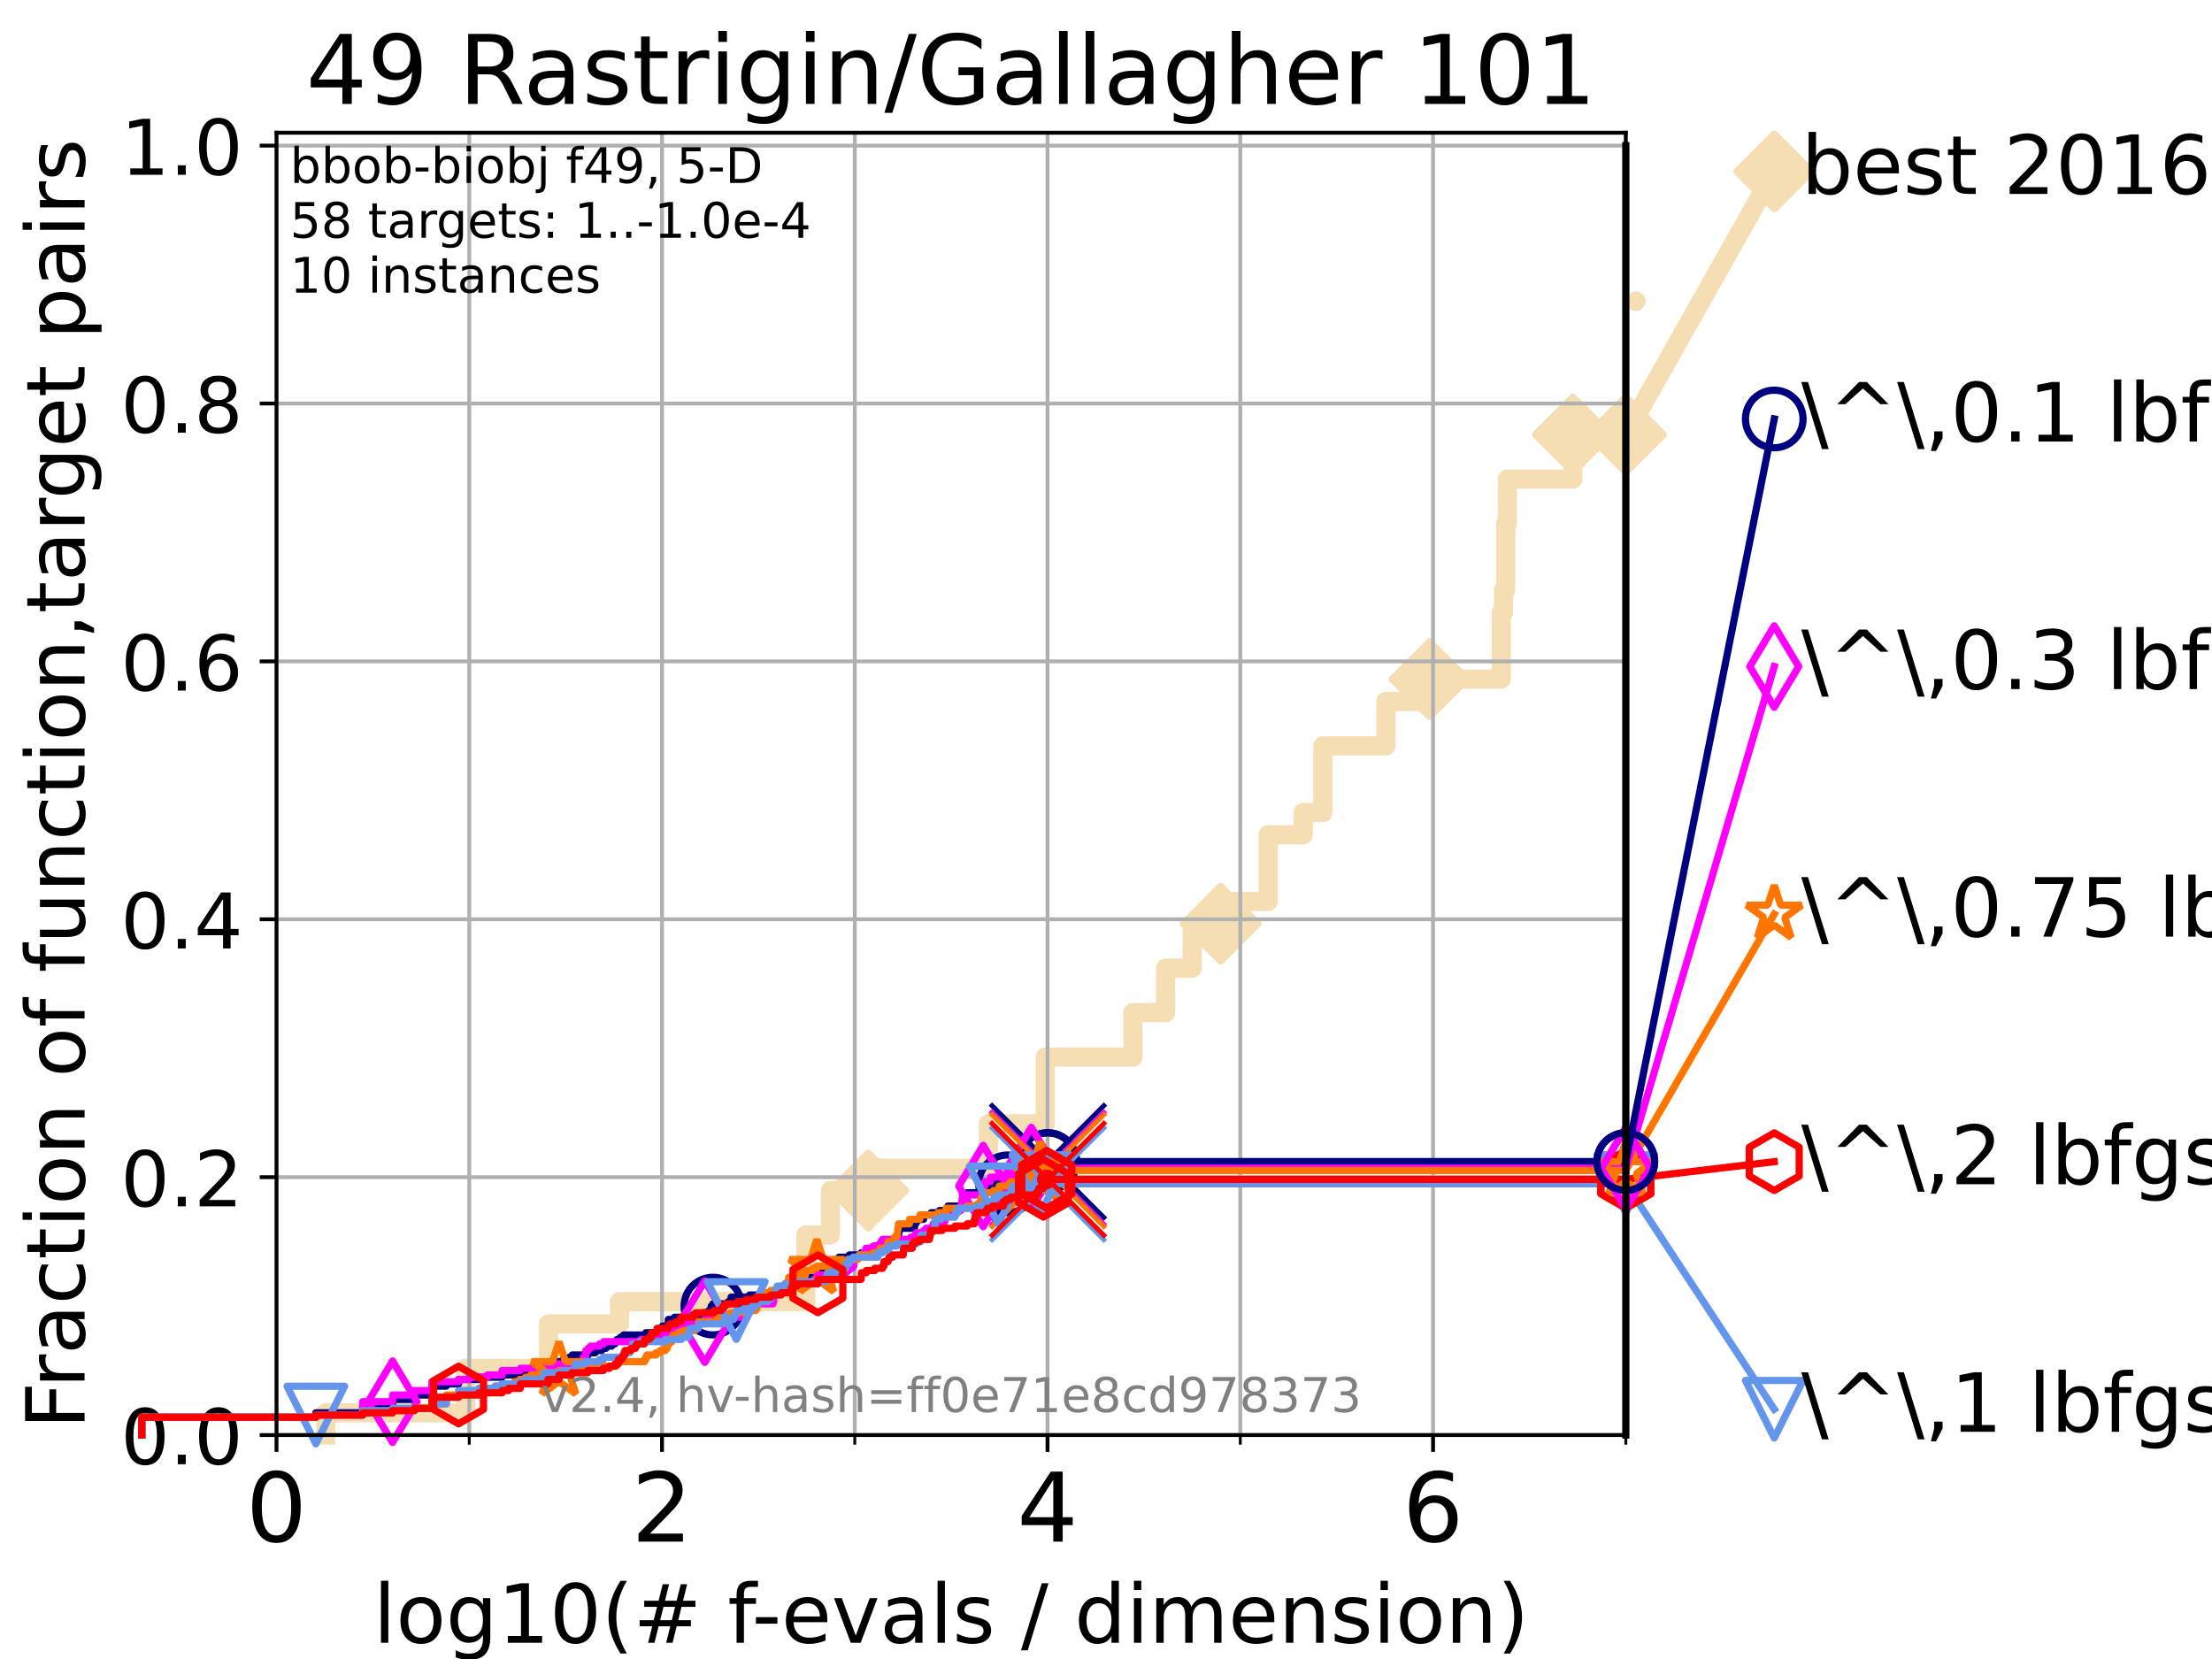 <?xml version="1.0" encoding="utf-8" standalone="no"?>
<!DOCTYPE svg PUBLIC "-//W3C//DTD SVG 1.1//EN"
  "http://www.w3.org/Graphics/SVG/1.1/DTD/svg11.dtd">
<!-- Created with matplotlib (https://matplotlib.org/) -->
<svg height="345.6pt" version="1.1" viewBox="0 0 460.8 345.6" width="460.8pt" xmlns="http://www.w3.org/2000/svg" xmlns:xlink="http://www.w3.org/1999/xlink">
 <defs>
  <style type="text/css">*{stroke-linecap:butt;stroke-linejoin:round;}</style>
 </defs>
 <g id="figure_1">
  <g id="patch_1">
   <path d="M 0 345.6 
L 460.8 345.6 
L 460.8 0 
L 0 0 
z
" style="fill:#ffffff;"/>
  </g>
  <g id="axes_1">
   <g id="patch_2">
    <path d="M 57.6 298.944 
L 338.688 298.944 
L 338.688 27.648 
L 57.6 27.648 
z
" style="fill:#ffffff;"/>
   </g>
   <g id="line2d_1">
    <path d="M 67.851 298.944 
L 67.851 294.313 
L 97.044 294.313 
L 97.044 285.05 
L 114.284 285.05 
L 114.284 275.788 
L 129.06 275.788 
L 129.06 271.157 
L 167.867 271.157 
L 167.867 257.263 
L 172.989 257.263 
L 172.989 248.001 
L 180.879 248.001 
L 180.879 243.37 
L 205.911 243.37 
L 205.911 234.107 
L 217.76 234.107 
L 217.76 220.214 
L 236.011 220.214 
L 236.011 210.951 
L 242.823 210.951 
L 242.823 201.689 
L 248.353 201.689 
L 248.353 192.426 
L 254.287 192.426 
L 254.287 187.795 
L 264.186 187.795 
L 264.186 173.901 
L 271.483 173.901 
L 271.483 169.27 
L 275.566 169.27 
L 275.566 155.377 
L 288.715 155.377 
L 288.715 146.114 
L 297.817 146.114 
L 297.817 141.483 
L 312.745 141.483 
L 312.745 127.589 
L 313.189 127.589 
L 313.189 122.958 
L 313.66 122.958 
L 313.66 109.065 
L 314.008 109.065 
L 314.008 99.802 
L 327.658 99.802 
L 327.658 90.54 
L 338.688 90.54 
" style="fill:none;stroke:#f5deb3;stroke-linecap:square;stroke-width:4;"/>
   </g>
   <g id="line2d_2">
    <defs>
     <path d="M 0 7.778 
L 7.778 0 
L 0 -7.778 
L -7.778 0 
z
" id="m2e16375a15" style="stroke:#f5deb3;stroke-linejoin:miter;stroke-width:1.5;"/>
    </defs>
    <g>
     <use style="fill:#f5deb3;stroke:#f5deb3;stroke-linejoin:miter;stroke-width:1.5;" x="180.879" xlink:href="#m2e16375a15" y="248.001"/>
     <use style="fill:#f5deb3;stroke:#f5deb3;stroke-linejoin:miter;stroke-width:1.5;" x="254.287" xlink:href="#m2e16375a15" y="192.426"/>
     <use style="fill:#f5deb3;stroke:#f5deb3;stroke-linejoin:miter;stroke-width:1.5;" x="297.817" xlink:href="#m2e16375a15" y="141.483"/>
     <use style="fill:#f5deb3;stroke:#f5deb3;stroke-linejoin:miter;stroke-width:1.5;" x="327.658" xlink:href="#m2e16375a15" y="90.54"/>
     <use style="fill:#f5deb3;stroke:#f5deb3;stroke-linejoin:miter;stroke-width:1.5;" x="338.688" xlink:href="#m2e16375a15" y="90.54"/>
    </g>
   </g>
   <g id="line2d_3">
    <path style="fill:none;stroke:#f5deb3;stroke-linecap:square;stroke-width:4;"/>
    <g/>
   </g>
   <g id="line2d_4">
    <path d="M 338.688 90.54 
L 369.608 35.706 
" style="fill:none;stroke:#f5deb3;stroke-linecap:square;stroke-width:4;"/>
    <g>
     <use style="fill:#f5deb3;stroke:#f5deb3;stroke-linejoin:miter;stroke-width:1.5;" x="338.688" xlink:href="#m2e16375a15" y="90.54"/>
     <use style="fill:#f5deb3;stroke:#f5deb3;stroke-linejoin:miter;stroke-width:1.5;" x="369.608" xlink:href="#m2e16375a15" y="35.706"/>
    </g>
   </g>
   <g id="matplotlib.axis_1">
    <g id="xtick_1">
     <g id="line2d_5">
      <path clip-path="url(#pf3abfe6701)" d="M 57.6 298.944 
L 57.6 27.648 
" style="fill:none;stroke:#b0b0b0;stroke-linecap:square;stroke-width:0.8;"/>
     </g>
     <g id="line2d_6">
      <defs>
       <path d="M 0 0 
L 0 3.5 
" id="mdd5b2d9a9f" style="stroke:#000000;stroke-width:0.8;"/>
      </defs>
      <g>
       <use style="stroke:#000000;stroke-width:0.8;" x="57.6" xlink:href="#mdd5b2d9a9f" y="298.944"/>
      </g>
     </g>
     <g id="text_1">
      <!-- 0 -->
      <g transform="translate(51.237 321.141)scale(0.2 -0.2)">
       <defs>
        <path d="M 31.781 66.406 
Q 24.172 66.406 20.328 58.906 
Q 16.5 51.422 16.5 36.375 
Q 16.5 21.391 20.328 13.891 
Q 24.172 6.391 31.781 6.391 
Q 39.453 6.391 43.281 13.891 
Q 47.125 21.391 47.125 36.375 
Q 47.125 51.422 43.281 58.906 
Q 39.453 66.406 31.781 66.406 
z
M 31.781 74.219 
Q 44.047 74.219 50.516 64.516 
Q 56.984 54.828 56.984 36.375 
Q 56.984 17.969 50.516 8.266 
Q 44.047 -1.422 31.781 -1.422 
Q 19.531 -1.422 13.062 8.266 
Q 6.594 17.969 6.594 36.375 
Q 6.594 54.828 13.062 64.516 
Q 19.531 74.219 31.781 74.219 
z
" id="DejaVuSans-48"/>
       </defs>
       <use xlink:href="#DejaVuSans-48"/>
      </g>
     </g>
    </g>
    <g id="xtick_2">
     <g id="line2d_7">
      <path clip-path="url(#pf3abfe6701)" d="M 137.911 298.944 
L 137.911 27.648 
" style="fill:none;stroke:#b0b0b0;stroke-linecap:square;stroke-width:0.8;"/>
     </g>
     <g id="line2d_8">
      <g>
       <use style="stroke:#000000;stroke-width:0.8;" x="137.911" xlink:href="#mdd5b2d9a9f" y="298.944"/>
      </g>
     </g>
     <g id="text_2">
      <!-- 2 -->
      <g transform="translate(131.548 321.141)scale(0.2 -0.2)">
       <defs>
        <path d="M 19.188 8.297 
L 53.609 8.297 
L 53.609 0 
L 7.328 0 
L 7.328 8.297 
Q 12.938 14.109 22.625 23.891 
Q 32.328 33.688 34.812 36.531 
Q 39.547 41.844 41.422 45.531 
Q 43.312 49.219 43.312 52.781 
Q 43.312 58.594 39.234 62.25 
Q 35.156 65.922 28.609 65.922 
Q 23.969 65.922 18.812 64.312 
Q 13.672 62.703 7.812 59.422 
L 7.812 69.391 
Q 13.766 71.781 18.938 73 
Q 24.125 74.219 28.422 74.219 
Q 39.75 74.219 46.484 68.547 
Q 53.219 62.891 53.219 53.422 
Q 53.219 48.922 51.531 44.891 
Q 49.859 40.875 45.406 35.406 
Q 44.188 33.984 37.641 27.219 
Q 31.109 20.453 19.188 8.297 
z
" id="DejaVuSans-50"/>
       </defs>
       <use xlink:href="#DejaVuSans-50"/>
      </g>
     </g>
    </g>
    <g id="xtick_3">
     <g id="line2d_9">
      <path clip-path="url(#pf3abfe6701)" d="M 218.222 298.944 
L 218.222 27.648 
" style="fill:none;stroke:#b0b0b0;stroke-linecap:square;stroke-width:0.8;"/>
     </g>
     <g id="line2d_10">
      <g>
       <use style="stroke:#000000;stroke-width:0.8;" x="218.222" xlink:href="#mdd5b2d9a9f" y="298.944"/>
      </g>
     </g>
     <g id="text_3">
      <!-- 4 -->
      <g transform="translate(211.859 321.141)scale(0.2 -0.2)">
       <defs>
        <path d="M 37.797 64.312 
L 12.891 25.391 
L 37.797 25.391 
z
M 35.203 72.906 
L 47.609 72.906 
L 47.609 25.391 
L 58.016 25.391 
L 58.016 17.188 
L 47.609 17.188 
L 47.609 0 
L 37.797 0 
L 37.797 17.188 
L 4.891 17.188 
L 4.891 26.703 
z
" id="DejaVuSans-52"/>
       </defs>
       <use xlink:href="#DejaVuSans-52"/>
      </g>
     </g>
    </g>
    <g id="xtick_4">
     <g id="line2d_11">
      <path clip-path="url(#pf3abfe6701)" d="M 298.533 298.944 
L 298.533 27.648 
" style="fill:none;stroke:#b0b0b0;stroke-linecap:square;stroke-width:0.8;"/>
     </g>
     <g id="line2d_12">
      <g>
       <use style="stroke:#000000;stroke-width:0.8;" x="298.533" xlink:href="#mdd5b2d9a9f" y="298.944"/>
      </g>
     </g>
     <g id="text_4">
      <!-- 6 -->
      <g transform="translate(292.17 321.141)scale(0.2 -0.2)">
       <defs>
        <path d="M 33.016 40.375 
Q 26.375 40.375 22.484 35.828 
Q 18.609 31.297 18.609 23.391 
Q 18.609 15.531 22.484 10.953 
Q 26.375 6.391 33.016 6.391 
Q 39.656 6.391 43.531 10.953 
Q 47.406 15.531 47.406 23.391 
Q 47.406 31.297 43.531 35.828 
Q 39.656 40.375 33.016 40.375 
z
M 52.594 71.297 
L 52.594 62.312 
Q 48.875 64.062 45.094 64.984 
Q 41.312 65.922 37.594 65.922 
Q 27.828 65.922 22.672 59.328 
Q 17.531 52.734 16.797 39.406 
Q 19.672 43.656 24.016 45.922 
Q 28.375 48.188 33.594 48.188 
Q 44.578 48.188 50.953 41.516 
Q 57.328 34.859 57.328 23.391 
Q 57.328 12.156 50.688 5.359 
Q 44.047 -1.422 33.016 -1.422 
Q 20.359 -1.422 13.672 8.266 
Q 6.984 17.969 6.984 36.375 
Q 6.984 53.656 15.188 63.938 
Q 23.391 74.219 37.203 74.219 
Q 40.922 74.219 44.703 73.484 
Q 48.484 72.75 52.594 71.297 
z
" id="DejaVuSans-54"/>
       </defs>
       <use xlink:href="#DejaVuSans-54"/>
      </g>
     </g>
    </g>
    <g id="xtick_5">
     <g id="line2d_13">
      <path clip-path="url(#pf3abfe6701)" d="M 97.755 298.944 
L 97.755 27.648 
" style="fill:none;stroke:#b0b0b0;stroke-linecap:square;stroke-width:0.8;"/>
     </g>
     <g id="line2d_14">
      <defs>
       <path d="M 0 0 
L 0 2 
" id="m62eead830b" style="stroke:#000000;stroke-width:0.6;"/>
      </defs>
      <g>
       <use style="stroke:#000000;stroke-width:0.6;" x="97.755" xlink:href="#m62eead830b" y="298.944"/>
      </g>
     </g>
    </g>
    <g id="xtick_6">
     <g id="line2d_15">
      <path clip-path="url(#pf3abfe6701)" d="M 178.066 298.944 
L 178.066 27.648 
" style="fill:none;stroke:#b0b0b0;stroke-linecap:square;stroke-width:0.8;"/>
     </g>
     <g id="line2d_16">
      <g>
       <use style="stroke:#000000;stroke-width:0.6;" x="178.066" xlink:href="#m62eead830b" y="298.944"/>
      </g>
     </g>
    </g>
    <g id="xtick_7">
     <g id="line2d_17">
      <path clip-path="url(#pf3abfe6701)" d="M 258.377 298.944 
L 258.377 27.648 
" style="fill:none;stroke:#b0b0b0;stroke-linecap:square;stroke-width:0.8;"/>
     </g>
     <g id="line2d_18">
      <g>
       <use style="stroke:#000000;stroke-width:0.6;" x="258.377" xlink:href="#m62eead830b" y="298.944"/>
      </g>
     </g>
    </g>
    <g id="xtick_8">
     <g id="line2d_19">
      <path clip-path="url(#pf3abfe6701)" d="M 338.688 298.944 
L 338.688 27.648 
" style="fill:none;stroke:#b0b0b0;stroke-linecap:square;stroke-width:0.8;"/>
     </g>
     <g id="line2d_20">
      <g>
       <use style="stroke:#000000;stroke-width:0.6;" x="338.688" xlink:href="#m62eead830b" y="298.944"/>
      </g>
     </g>
    </g>
    <g id="text_5">
     <!-- log10(# f-evals / dimension) -->
     <g transform="translate(77.764 342.218)scale(0.17 -0.17)">
      <defs>
       <path d="M 9.422 75.984 
L 18.406 75.984 
L 18.406 0 
L 9.422 0 
z
" id="DejaVuSans-108"/>
       <path d="M 30.609 48.391 
Q 23.391 48.391 19.188 42.75 
Q 14.984 37.109 14.984 27.297 
Q 14.984 17.484 19.156 11.844 
Q 23.344 6.203 30.609 6.203 
Q 37.797 6.203 41.984 11.859 
Q 46.188 17.531 46.188 27.297 
Q 46.188 37.016 41.984 42.703 
Q 37.797 48.391 30.609 48.391 
z
M 30.609 56 
Q 42.328 56 49.016 48.375 
Q 55.719 40.766 55.719 27.297 
Q 55.719 13.875 49.016 6.219 
Q 42.328 -1.422 30.609 -1.422 
Q 18.844 -1.422 12.172 6.219 
Q 5.516 13.875 5.516 27.297 
Q 5.516 40.766 12.172 48.375 
Q 18.844 56 30.609 56 
z
" id="DejaVuSans-111"/>
       <path d="M 45.406 27.984 
Q 45.406 37.75 41.375 43.109 
Q 37.359 48.484 30.078 48.484 
Q 22.859 48.484 18.828 43.109 
Q 14.797 37.75 14.797 27.984 
Q 14.797 18.266 18.828 12.891 
Q 22.859 7.516 30.078 7.516 
Q 37.359 7.516 41.375 12.891 
Q 45.406 18.266 45.406 27.984 
z
M 54.391 6.781 
Q 54.391 -7.172 48.188 -13.984 
Q 42 -20.797 29.203 -20.797 
Q 24.469 -20.797 20.266 -20.094 
Q 16.062 -19.391 12.109 -17.922 
L 12.109 -9.188 
Q 16.062 -11.328 19.922 -12.344 
Q 23.781 -13.375 27.781 -13.375 
Q 36.625 -13.375 41.016 -8.766 
Q 45.406 -4.156 45.406 5.172 
L 45.406 9.625 
Q 42.625 4.781 38.281 2.391 
Q 33.938 0 27.875 0 
Q 17.828 0 11.672 7.656 
Q 5.516 15.328 5.516 27.984 
Q 5.516 40.672 11.672 48.328 
Q 17.828 56 27.875 56 
Q 33.938 56 38.281 53.609 
Q 42.625 51.219 45.406 46.391 
L 45.406 54.688 
L 54.391 54.688 
z
" id="DejaVuSans-103"/>
       <path d="M 12.406 8.297 
L 28.516 8.297 
L 28.516 63.922 
L 10.984 60.406 
L 10.984 69.391 
L 28.422 72.906 
L 38.281 72.906 
L 38.281 8.297 
L 54.391 8.297 
L 54.391 0 
L 12.406 0 
z
" id="DejaVuSans-49"/>
       <path d="M 31 75.875 
Q 24.469 64.656 21.281 53.656 
Q 18.109 42.672 18.109 31.391 
Q 18.109 20.125 21.312 9.062 
Q 24.516 -2 31 -13.188 
L 23.188 -13.188 
Q 15.875 -1.703 12.234 9.375 
Q 8.594 20.453 8.594 31.391 
Q 8.594 42.281 12.203 53.312 
Q 15.828 64.359 23.188 75.875 
z
" id="DejaVuSans-40"/>
       <path d="M 51.125 44 
L 36.922 44 
L 32.812 27.688 
L 47.125 27.688 
z
M 43.797 71.781 
L 38.719 51.516 
L 52.984 51.516 
L 58.109 71.781 
L 65.922 71.781 
L 60.891 51.516 
L 76.125 51.516 
L 76.125 44 
L 58.984 44 
L 54.984 27.688 
L 70.516 27.688 
L 70.516 20.219 
L 53.078 20.219 
L 48 0 
L 40.188 0 
L 45.219 20.219 
L 30.906 20.219 
L 25.875 0 
L 18.016 0 
L 23.094 20.219 
L 7.719 20.219 
L 7.719 27.688 
L 24.906 27.688 
L 29 44 
L 13.281 44 
L 13.281 51.516 
L 30.906 51.516 
L 35.891 71.781 
z
" id="DejaVuSans-35"/>
       <path id="DejaVuSans-32"/>
       <path d="M 37.109 75.984 
L 37.109 68.5 
L 28.516 68.5 
Q 23.688 68.5 21.797 66.547 
Q 19.922 64.594 19.922 59.516 
L 19.922 54.688 
L 34.719 54.688 
L 34.719 47.703 
L 19.922 47.703 
L 19.922 0 
L 10.891 0 
L 10.891 47.703 
L 2.297 47.703 
L 2.297 54.688 
L 10.891 54.688 
L 10.891 58.5 
Q 10.891 67.625 15.141 71.797 
Q 19.391 75.984 28.609 75.984 
z
" id="DejaVuSans-102"/>
       <path d="M 4.891 31.391 
L 31.203 31.391 
L 31.203 23.391 
L 4.891 23.391 
z
" id="DejaVuSans-45"/>
       <path d="M 56.203 29.594 
L 56.203 25.203 
L 14.891 25.203 
Q 15.484 15.922 20.484 11.062 
Q 25.484 6.203 34.422 6.203 
Q 39.594 6.203 44.453 7.469 
Q 49.312 8.734 54.109 11.281 
L 54.109 2.781 
Q 49.266 0.734 44.188 -0.344 
Q 39.109 -1.422 33.891 -1.422 
Q 20.797 -1.422 13.156 6.188 
Q 5.516 13.812 5.516 26.812 
Q 5.516 40.234 12.766 48.109 
Q 20.016 56 32.328 56 
Q 43.359 56 49.781 48.891 
Q 56.203 41.797 56.203 29.594 
z
M 47.219 32.234 
Q 47.125 39.594 43.094 43.984 
Q 39.062 48.391 32.422 48.391 
Q 24.906 48.391 20.391 44.141 
Q 15.875 39.891 15.188 32.172 
z
" id="DejaVuSans-101"/>
       <path d="M 2.984 54.688 
L 12.5 54.688 
L 29.594 8.797 
L 46.688 54.688 
L 56.203 54.688 
L 35.688 0 
L 23.484 0 
z
" id="DejaVuSans-118"/>
       <path d="M 34.281 27.484 
Q 23.391 27.484 19.188 25 
Q 14.984 22.516 14.984 16.5 
Q 14.984 11.719 18.141 8.906 
Q 21.297 6.109 26.703 6.109 
Q 34.188 6.109 38.703 11.406 
Q 43.219 16.703 43.219 25.484 
L 43.219 27.484 
z
M 52.203 31.203 
L 52.203 0 
L 43.219 0 
L 43.219 8.297 
Q 40.141 3.328 35.547 0.953 
Q 30.953 -1.422 24.312 -1.422 
Q 15.922 -1.422 10.953 3.297 
Q 6 8.016 6 15.922 
Q 6 25.141 12.172 29.828 
Q 18.359 34.516 30.609 34.516 
L 43.219 34.516 
L 43.219 35.406 
Q 43.219 41.609 39.141 45 
Q 35.062 48.391 27.688 48.391 
Q 23 48.391 18.547 47.266 
Q 14.109 46.141 10.016 43.891 
L 10.016 52.203 
Q 14.938 54.109 19.578 55.047 
Q 24.219 56 28.609 56 
Q 40.484 56 46.344 49.844 
Q 52.203 43.703 52.203 31.203 
z
" id="DejaVuSans-97"/>
       <path d="M 44.281 53.078 
L 44.281 44.578 
Q 40.484 46.531 36.375 47.5 
Q 32.281 48.484 27.875 48.484 
Q 21.188 48.484 17.844 46.438 
Q 14.5 44.391 14.5 40.281 
Q 14.5 37.156 16.891 35.375 
Q 19.281 33.594 26.516 31.984 
L 29.594 31.297 
Q 39.156 29.25 43.188 25.516 
Q 47.219 21.781 47.219 15.094 
Q 47.219 7.469 41.188 3.016 
Q 35.156 -1.422 24.609 -1.422 
Q 20.219 -1.422 15.453 -0.562 
Q 10.688 0.297 5.422 2 
L 5.422 11.281 
Q 10.406 8.688 15.234 7.391 
Q 20.062 6.109 24.812 6.109 
Q 31.156 6.109 34.562 8.281 
Q 37.984 10.453 37.984 14.406 
Q 37.984 18.062 35.516 20.016 
Q 33.062 21.969 24.703 23.781 
L 21.578 24.516 
Q 13.234 26.266 9.516 29.906 
Q 5.812 33.547 5.812 39.891 
Q 5.812 47.609 11.281 51.797 
Q 16.75 56 26.812 56 
Q 31.781 56 36.172 55.266 
Q 40.578 54.547 44.281 53.078 
z
" id="DejaVuSans-115"/>
       <path d="M 25.391 72.906 
L 33.688 72.906 
L 8.297 -9.281 
L 0 -9.281 
z
" id="DejaVuSans-47"/>
       <path d="M 45.406 46.391 
L 45.406 75.984 
L 54.391 75.984 
L 54.391 0 
L 45.406 0 
L 45.406 8.203 
Q 42.578 3.328 38.25 0.953 
Q 33.938 -1.422 27.875 -1.422 
Q 17.969 -1.422 11.734 6.484 
Q 5.516 14.406 5.516 27.297 
Q 5.516 40.188 11.734 48.094 
Q 17.969 56 27.875 56 
Q 33.938 56 38.25 53.625 
Q 42.578 51.266 45.406 46.391 
z
M 14.797 27.297 
Q 14.797 17.391 18.875 11.75 
Q 22.953 6.109 30.078 6.109 
Q 37.203 6.109 41.297 11.75 
Q 45.406 17.391 45.406 27.297 
Q 45.406 37.203 41.297 42.844 
Q 37.203 48.484 30.078 48.484 
Q 22.953 48.484 18.875 42.844 
Q 14.797 37.203 14.797 27.297 
z
" id="DejaVuSans-100"/>
       <path d="M 9.422 54.688 
L 18.406 54.688 
L 18.406 0 
L 9.422 0 
z
M 9.422 75.984 
L 18.406 75.984 
L 18.406 64.594 
L 9.422 64.594 
z
" id="DejaVuSans-105"/>
       <path d="M 52 44.188 
Q 55.375 50.25 60.062 53.125 
Q 64.75 56 71.094 56 
Q 79.641 56 84.281 50.016 
Q 88.922 44.047 88.922 33.016 
L 88.922 0 
L 79.891 0 
L 79.891 32.719 
Q 79.891 40.578 77.094 44.375 
Q 74.312 48.188 68.609 48.188 
Q 61.625 48.188 57.562 43.547 
Q 53.516 38.922 53.516 30.906 
L 53.516 0 
L 44.484 0 
L 44.484 32.719 
Q 44.484 40.625 41.703 44.406 
Q 38.922 48.188 33.109 48.188 
Q 26.219 48.188 22.156 43.531 
Q 18.109 38.875 18.109 30.906 
L 18.109 0 
L 9.078 0 
L 9.078 54.688 
L 18.109 54.688 
L 18.109 46.188 
Q 21.188 51.219 25.484 53.609 
Q 29.781 56 35.688 56 
Q 41.656 56 45.828 52.969 
Q 50 49.953 52 44.188 
z
" id="DejaVuSans-109"/>
       <path d="M 54.891 33.016 
L 54.891 0 
L 45.906 0 
L 45.906 32.719 
Q 45.906 40.484 42.875 44.328 
Q 39.844 48.188 33.797 48.188 
Q 26.516 48.188 22.312 43.547 
Q 18.109 38.922 18.109 30.906 
L 18.109 0 
L 9.078 0 
L 9.078 54.688 
L 18.109 54.688 
L 18.109 46.188 
Q 21.344 51.125 25.703 53.562 
Q 30.078 56 35.797 56 
Q 45.219 56 50.047 50.172 
Q 54.891 44.344 54.891 33.016 
z
" id="DejaVuSans-110"/>
       <path d="M 8.016 75.875 
L 15.828 75.875 
Q 23.141 64.359 26.781 53.312 
Q 30.422 42.281 30.422 31.391 
Q 30.422 20.453 26.781 9.375 
Q 23.141 -1.703 15.828 -13.188 
L 8.016 -13.188 
Q 14.5 -2 17.703 9.062 
Q 20.906 20.125 20.906 31.391 
Q 20.906 42.672 17.703 53.656 
Q 14.5 64.656 8.016 75.875 
z
" id="DejaVuSans-41"/>
      </defs>
      <use xlink:href="#DejaVuSans-108"/>
      <use x="27.783" xlink:href="#DejaVuSans-111"/>
      <use x="88.965" xlink:href="#DejaVuSans-103"/>
      <use x="152.441" xlink:href="#DejaVuSans-49"/>
      <use x="216.064" xlink:href="#DejaVuSans-48"/>
      <use x="279.688" xlink:href="#DejaVuSans-40"/>
      <use x="318.701" xlink:href="#DejaVuSans-35"/>
      <use x="402.49" xlink:href="#DejaVuSans-32"/>
      <use x="434.277" xlink:href="#DejaVuSans-102"/>
      <use x="463.982" xlink:href="#DejaVuSans-45"/>
      <use x="500.066" xlink:href="#DejaVuSans-101"/>
      <use x="561.59" xlink:href="#DejaVuSans-118"/>
      <use x="620.77" xlink:href="#DejaVuSans-97"/>
      <use x="682.049" xlink:href="#DejaVuSans-108"/>
      <use x="709.832" xlink:href="#DejaVuSans-115"/>
      <use x="761.932" xlink:href="#DejaVuSans-32"/>
      <use x="793.719" xlink:href="#DejaVuSans-47"/>
      <use x="827.41" xlink:href="#DejaVuSans-32"/>
      <use x="859.197" xlink:href="#DejaVuSans-100"/>
      <use x="922.674" xlink:href="#DejaVuSans-105"/>
      <use x="950.457" xlink:href="#DejaVuSans-109"/>
      <use x="1047.869" xlink:href="#DejaVuSans-101"/>
      <use x="1109.393" xlink:href="#DejaVuSans-110"/>
      <use x="1172.771" xlink:href="#DejaVuSans-115"/>
      <use x="1224.871" xlink:href="#DejaVuSans-105"/>
      <use x="1252.654" xlink:href="#DejaVuSans-111"/>
      <use x="1313.836" xlink:href="#DejaVuSans-110"/>
      <use x="1377.215" xlink:href="#DejaVuSans-41"/>
     </g>
    </g>
   </g>
   <g id="matplotlib.axis_2">
    <g id="ytick_1">
     <g id="line2d_21">
      <path clip-path="url(#pf3abfe6701)" d="M 57.6 298.944 
L 338.688 298.944 
" style="fill:none;stroke:#b0b0b0;stroke-linecap:square;stroke-width:0.8;"/>
     </g>
     <g id="line2d_22">
      <defs>
       <path d="M 0 0 
L -3.5 0 
" id="m2b19467cfe" style="stroke:#000000;stroke-width:0.8;"/>
      </defs>
      <g>
       <use style="stroke:#000000;stroke-width:0.8;" x="57.6" xlink:href="#m2b19467cfe" y="298.944"/>
      </g>
     </g>
     <g id="text_6">
      <!-- 0.0 -->
      <g transform="translate(25.155 305.023)scale(0.16 -0.16)">
       <defs>
        <path d="M 10.688 12.406 
L 21 12.406 
L 21 0 
L 10.688 0 
z
" id="DejaVuSans-46"/>
       </defs>
       <use xlink:href="#DejaVuSans-48"/>
       <use x="63.623" xlink:href="#DejaVuSans-46"/>
       <use x="95.41" xlink:href="#DejaVuSans-48"/>
      </g>
     </g>
    </g>
    <g id="ytick_2">
     <g id="line2d_23">
      <path clip-path="url(#pf3abfe6701)" d="M 57.6 245.222 
L 338.688 245.222 
" style="fill:none;stroke:#b0b0b0;stroke-linecap:square;stroke-width:0.8;"/>
     </g>
     <g id="line2d_24">
      <g>
       <use style="stroke:#000000;stroke-width:0.8;" x="57.6" xlink:href="#m2b19467cfe" y="245.222"/>
      </g>
     </g>
     <g id="text_7">
      <!-- 0.2 -->
      <g transform="translate(25.155 251.301)scale(0.16 -0.16)">
       <use xlink:href="#DejaVuSans-48"/>
       <use x="63.623" xlink:href="#DejaVuSans-46"/>
       <use x="95.41" xlink:href="#DejaVuSans-50"/>
      </g>
     </g>
    </g>
    <g id="ytick_3">
     <g id="line2d_25">
      <path clip-path="url(#pf3abfe6701)" d="M 57.6 191.5 
L 338.688 191.5 
" style="fill:none;stroke:#b0b0b0;stroke-linecap:square;stroke-width:0.8;"/>
     </g>
     <g id="line2d_26">
      <g>
       <use style="stroke:#000000;stroke-width:0.8;" x="57.6" xlink:href="#m2b19467cfe" y="191.5"/>
      </g>
     </g>
     <g id="text_8">
      <!-- 0.4 -->
      <g transform="translate(25.155 197.579)scale(0.16 -0.16)">
       <use xlink:href="#DejaVuSans-48"/>
       <use x="63.623" xlink:href="#DejaVuSans-46"/>
       <use x="95.41" xlink:href="#DejaVuSans-52"/>
      </g>
     </g>
    </g>
    <g id="ytick_4">
     <g id="line2d_27">
      <path clip-path="url(#pf3abfe6701)" d="M 57.6 137.778 
L 338.688 137.778 
" style="fill:none;stroke:#b0b0b0;stroke-linecap:square;stroke-width:0.8;"/>
     </g>
     <g id="line2d_28">
      <g>
       <use style="stroke:#000000;stroke-width:0.8;" x="57.6" xlink:href="#m2b19467cfe" y="137.778"/>
      </g>
     </g>
     <g id="text_9">
      <!-- 0.6 -->
      <g transform="translate(25.155 143.857)scale(0.16 -0.16)">
       <use xlink:href="#DejaVuSans-48"/>
       <use x="63.623" xlink:href="#DejaVuSans-46"/>
       <use x="95.41" xlink:href="#DejaVuSans-54"/>
      </g>
     </g>
    </g>
    <g id="ytick_5">
     <g id="line2d_29">
      <path clip-path="url(#pf3abfe6701)" d="M 57.6 84.056 
L 338.688 84.056 
" style="fill:none;stroke:#b0b0b0;stroke-linecap:square;stroke-width:0.8;"/>
     </g>
     <g id="line2d_30">
      <g>
       <use style="stroke:#000000;stroke-width:0.8;" x="57.6" xlink:href="#m2b19467cfe" y="84.056"/>
      </g>
     </g>
     <g id="text_10">
      <!-- 0.8 -->
      <g transform="translate(25.155 90.135)scale(0.16 -0.16)">
       <defs>
        <path d="M 31.781 34.625 
Q 24.75 34.625 20.719 30.859 
Q 16.703 27.094 16.703 20.516 
Q 16.703 13.922 20.719 10.156 
Q 24.75 6.391 31.781 6.391 
Q 38.812 6.391 42.859 10.172 
Q 46.922 13.969 46.922 20.516 
Q 46.922 27.094 42.891 30.859 
Q 38.875 34.625 31.781 34.625 
z
M 21.922 38.812 
Q 15.578 40.375 12.031 44.719 
Q 8.5 49.078 8.5 55.328 
Q 8.5 64.062 14.719 69.141 
Q 20.953 74.219 31.781 74.219 
Q 42.672 74.219 48.875 69.141 
Q 55.078 64.062 55.078 55.328 
Q 55.078 49.078 51.531 44.719 
Q 48 40.375 41.703 38.812 
Q 48.828 37.156 52.797 32.312 
Q 56.781 27.484 56.781 20.516 
Q 56.781 9.906 50.312 4.234 
Q 43.844 -1.422 31.781 -1.422 
Q 19.734 -1.422 13.25 4.234 
Q 6.781 9.906 6.781 20.516 
Q 6.781 27.484 10.781 32.312 
Q 14.797 37.156 21.922 38.812 
z
M 18.312 54.391 
Q 18.312 48.734 21.844 45.562 
Q 25.391 42.391 31.781 42.391 
Q 38.141 42.391 41.719 45.562 
Q 45.312 48.734 45.312 54.391 
Q 45.312 60.062 41.719 63.234 
Q 38.141 66.406 31.781 66.406 
Q 25.391 66.406 21.844 63.234 
Q 18.312 60.062 18.312 54.391 
z
" id="DejaVuSans-56"/>
       </defs>
       <use xlink:href="#DejaVuSans-48"/>
       <use x="63.623" xlink:href="#DejaVuSans-46"/>
       <use x="95.41" xlink:href="#DejaVuSans-56"/>
      </g>
     </g>
    </g>
    <g id="ytick_6">
     <g id="line2d_31">
      <path clip-path="url(#pf3abfe6701)" d="M 57.6 30.334 
L 338.688 30.334 
" style="fill:none;stroke:#b0b0b0;stroke-linecap:square;stroke-width:0.8;"/>
     </g>
     <g id="line2d_32">
      <g>
       <use style="stroke:#000000;stroke-width:0.8;" x="57.6" xlink:href="#m2b19467cfe" y="30.334"/>
      </g>
     </g>
     <g id="text_11">
      <!-- 1.0 -->
      <g transform="translate(25.155 36.413)scale(0.16 -0.16)">
       <use xlink:href="#DejaVuSans-49"/>
       <use x="63.623" xlink:href="#DejaVuSans-46"/>
       <use x="95.41" xlink:href="#DejaVuSans-48"/>
      </g>
     </g>
    </g>
    <g id="text_12">
     <!-- Fraction of function,target pairs -->
     <g transform="translate(17.62 297.681)rotate(-90)scale(0.17 -0.17)">
      <defs>
       <path d="M 9.812 72.906 
L 51.703 72.906 
L 51.703 64.594 
L 19.672 64.594 
L 19.672 43.109 
L 48.578 43.109 
L 48.578 34.812 
L 19.672 34.812 
L 19.672 0 
L 9.812 0 
z
" id="DejaVuSans-70"/>
       <path d="M 41.109 46.297 
Q 39.594 47.172 37.812 47.578 
Q 36.031 48 33.891 48 
Q 26.266 48 22.188 43.047 
Q 18.109 38.094 18.109 28.812 
L 18.109 0 
L 9.078 0 
L 9.078 54.688 
L 18.109 54.688 
L 18.109 46.188 
Q 20.953 51.172 25.484 53.578 
Q 30.031 56 36.531 56 
Q 37.453 56 38.578 55.875 
Q 39.703 55.766 41.062 55.516 
z
" id="DejaVuSans-114"/>
       <path d="M 48.781 52.594 
L 48.781 44.188 
Q 44.969 46.297 41.141 47.344 
Q 37.312 48.391 33.406 48.391 
Q 24.656 48.391 19.812 42.844 
Q 14.984 37.312 14.984 27.297 
Q 14.984 17.281 19.812 11.734 
Q 24.656 6.203 33.406 6.203 
Q 37.312 6.203 41.141 7.25 
Q 44.969 8.297 48.781 10.406 
L 48.781 2.094 
Q 45.016 0.344 40.984 -0.531 
Q 36.969 -1.422 32.422 -1.422 
Q 20.062 -1.422 12.781 6.344 
Q 5.516 14.109 5.516 27.297 
Q 5.516 40.672 12.859 48.328 
Q 20.219 56 33.016 56 
Q 37.156 56 41.109 55.141 
Q 45.062 54.297 48.781 52.594 
z
" id="DejaVuSans-99"/>
       <path d="M 18.312 70.219 
L 18.312 54.688 
L 36.812 54.688 
L 36.812 47.703 
L 18.312 47.703 
L 18.312 18.016 
Q 18.312 11.328 20.141 9.422 
Q 21.969 7.516 27.594 7.516 
L 36.812 7.516 
L 36.812 0 
L 27.594 0 
Q 17.188 0 13.234 3.875 
Q 9.281 7.766 9.281 18.016 
L 9.281 47.703 
L 2.688 47.703 
L 2.688 54.688 
L 9.281 54.688 
L 9.281 70.219 
z
" id="DejaVuSans-116"/>
       <path d="M 8.5 21.578 
L 8.5 54.688 
L 17.484 54.688 
L 17.484 21.922 
Q 17.484 14.156 20.5 10.266 
Q 23.531 6.391 29.594 6.391 
Q 36.859 6.391 41.078 11.031 
Q 45.312 15.672 45.312 23.688 
L 45.312 54.688 
L 54.297 54.688 
L 54.297 0 
L 45.312 0 
L 45.312 8.406 
Q 42.047 3.422 37.719 1 
Q 33.406 -1.422 27.688 -1.422 
Q 18.266 -1.422 13.375 4.438 
Q 8.5 10.297 8.5 21.578 
z
M 31.109 56 
z
" id="DejaVuSans-117"/>
       <path d="M 11.719 12.406 
L 22.016 12.406 
L 22.016 4 
L 14.016 -11.625 
L 7.719 -11.625 
L 11.719 4 
z
" id="DejaVuSans-44"/>
       <path d="M 18.109 8.203 
L 18.109 -20.797 
L 9.078 -20.797 
L 9.078 54.688 
L 18.109 54.688 
L 18.109 46.391 
Q 20.953 51.266 25.266 53.625 
Q 29.594 56 35.594 56 
Q 45.562 56 51.781 48.094 
Q 58.016 40.188 58.016 27.297 
Q 58.016 14.406 51.781 6.484 
Q 45.562 -1.422 35.594 -1.422 
Q 29.594 -1.422 25.266 0.953 
Q 20.953 3.328 18.109 8.203 
z
M 48.688 27.297 
Q 48.688 37.203 44.609 42.844 
Q 40.531 48.484 33.406 48.484 
Q 26.266 48.484 22.188 42.844 
Q 18.109 37.203 18.109 27.297 
Q 18.109 17.391 22.188 11.75 
Q 26.266 6.109 33.406 6.109 
Q 40.531 6.109 44.609 11.75 
Q 48.688 17.391 48.688 27.297 
z
" id="DejaVuSans-112"/>
      </defs>
      <use xlink:href="#DejaVuSans-70"/>
      <use x="50.27" xlink:href="#DejaVuSans-114"/>
      <use x="91.383" xlink:href="#DejaVuSans-97"/>
      <use x="152.662" xlink:href="#DejaVuSans-99"/>
      <use x="207.643" xlink:href="#DejaVuSans-116"/>
      <use x="246.852" xlink:href="#DejaVuSans-105"/>
      <use x="274.635" xlink:href="#DejaVuSans-111"/>
      <use x="335.816" xlink:href="#DejaVuSans-110"/>
      <use x="399.195" xlink:href="#DejaVuSans-32"/>
      <use x="430.982" xlink:href="#DejaVuSans-111"/>
      <use x="492.164" xlink:href="#DejaVuSans-102"/>
      <use x="527.369" xlink:href="#DejaVuSans-32"/>
      <use x="559.156" xlink:href="#DejaVuSans-102"/>
      <use x="594.361" xlink:href="#DejaVuSans-117"/>
      <use x="657.74" xlink:href="#DejaVuSans-110"/>
      <use x="721.119" xlink:href="#DejaVuSans-99"/>
      <use x="776.1" xlink:href="#DejaVuSans-116"/>
      <use x="815.309" xlink:href="#DejaVuSans-105"/>
      <use x="843.092" xlink:href="#DejaVuSans-111"/>
      <use x="904.273" xlink:href="#DejaVuSans-110"/>
      <use x="967.652" xlink:href="#DejaVuSans-44"/>
      <use x="999.439" xlink:href="#DejaVuSans-116"/>
      <use x="1038.648" xlink:href="#DejaVuSans-97"/>
      <use x="1099.928" xlink:href="#DejaVuSans-114"/>
      <use x="1139.291" xlink:href="#DejaVuSans-103"/>
      <use x="1202.768" xlink:href="#DejaVuSans-101"/>
      <use x="1264.291" xlink:href="#DejaVuSans-116"/>
      <use x="1303.5" xlink:href="#DejaVuSans-32"/>
      <use x="1335.287" xlink:href="#DejaVuSans-112"/>
      <use x="1398.764" xlink:href="#DejaVuSans-97"/>
      <use x="1460.043" xlink:href="#DejaVuSans-105"/>
      <use x="1487.826" xlink:href="#DejaVuSans-114"/>
      <use x="1528.939" xlink:href="#DejaVuSans-115"/>
     </g>
    </g>
   </g>
   <g id="line2d_33">
    <defs>
     <path d="M 0 1.5 
C 0.398 1.5 0.779 1.342 1.061 1.061 
C 1.342 0.779 1.5 0.398 1.5 0 
C 1.5 -0.398 1.342 -0.779 1.061 -1.061 
C 0.779 -1.342 0.398 -1.5 0 -1.5 
C -0.398 -1.5 -0.779 -1.342 -1.061 -1.061 
C -1.342 -0.779 -1.5 -0.398 -1.5 0 
C -1.5 0.398 -1.342 0.779 -1.061 1.061 
C -0.779 1.342 -0.398 1.5 0 1.5 
z
" id="m3c36bff13a" style="stroke:#f5deb3;"/>
    </defs>
    <g>
     <use style="fill:#f5deb3;stroke:#f5deb3;" x="340.795" xlink:href="#m3c36bff13a" y="62.753"/>
     <use style="fill:#f5deb3;stroke:#f5deb3;" x="340.795" xlink:href="#m3c36bff13a" y="62.753"/>
    </g>
   </g>
   <g id="line2d_34">
    <defs>
     <path d="M 0 1.5 
C 0.398 1.5 0.779 1.342 1.061 1.061 
C 1.342 0.779 1.5 0.398 1.5 0 
C 1.5 -0.398 1.342 -0.779 1.061 -1.061 
C 0.779 -1.342 0.398 -1.5 0 -1.5 
C -0.398 -1.5 -0.779 -1.342 -1.061 -1.061 
C -1.342 -0.779 -1.5 -0.398 -1.5 0 
C -1.5 0.398 -1.342 0.779 -1.061 1.061 
C -0.779 1.342 -0.398 1.5 0 1.5 
z
" id="m9b231d8a24" style="stroke:#000080;"/>
    </defs>
    <g>
     <use style="fill:#000080;stroke:#000080;" x="218.254" xlink:href="#m9b231d8a24" y="241.98"/>
     <use style="fill:#000080;stroke:#000080;" x="218.254" xlink:href="#m9b231d8a24" y="241.98"/>
    </g>
   </g>
   <g id="line2d_35">
    <path d="M 29.533 298.944 
L 29.533 295.239 
L 65.797 295.239 
L 65.797 294.313 
L 75.556 294.313 
L 75.556 292.923 
L 81.776 292.923 
L 81.776 291.534 
L 86.351 291.534 
L 86.351 290.608 
L 89.973 290.608 
L 89.973 288.755 
L 92.969 288.755 
L 92.969 288.292 
L 95.526 288.292 
L 95.526 287.366 
L 99.732 287.366 
L 99.732 286.903 
L 104.592 286.903 
L 104.592 286.44 
L 107.213 286.44 
L 107.213 285.977 
L 108.389 285.977 
L 108.389 285.514 
L 110.527 285.514 
L 110.527 285.05 
L 114.284 285.05 
L 114.284 284.587 
L 115.835 284.587 
L 115.835 283.661 
L 117.26 283.661 
L 117.26 283.198 
L 118.577 283.198 
L 118.577 282.735 
L 119.199 282.735 
L 119.199 282.272 
L 122.531 282.272 
L 122.531 281.809 
L 123.985 281.809 
L 123.985 281.345 
L 125.328 281.345 
L 125.328 280.882 
L 126.236 280.882 
L 126.236 280.419 
L 127.421 280.419 
L 127.421 279.956 
L 128.108 279.956 
L 128.108 279.493 
L 128.531 279.493 
L 128.531 279.03 
L 129.233 279.03 
L 129.233 278.567 
L 129.909 278.567 
L 129.909 278.104 
L 134.535 278.104 
L 134.535 277.64 
L 137.771 277.64 
L 137.771 277.177 
L 138.015 277.177 
L 138.015 276.251 
L 139.221 276.251 
L 139.221 274.862 
L 140.529 274.862 
L 140.529 274.399 
L 144.27 274.399 
L 144.27 273.935 
L 146.665 273.935 
L 146.665 273.472 
L 147.65 273.472 
L 147.65 273.009 
L 148.161 273.009 
L 148.161 272.083 
L 148.507 272.083 
L 148.507 271.62 
L 151.708 271.62 
L 151.708 271.157 
L 152.299 271.157 
L 152.299 270.231 
L 156.163 270.231 
L 156.163 269.767 
L 161.1 269.767 
L 161.128 268.841 
L 163.55 268.841 
L 163.598 267.452 
L 164.743 267.452 
L 164.743 266.989 
L 166.975 266.989 
L 166.975 266.062 
L 168.686 266.062 
L 168.686 265.599 
L 170.457 265.599 
L 170.457 265.136 
L 171.253 265.136 
L 171.3 264.21 
L 172.97 264.21 
L 172.97 263.747 
L 173.124 263.747 
L 173.124 263.284 
L 173.517 263.284 
L 173.517 262.821 
L 174.249 262.821 
L 174.249 262.357 
L 174.787 262.357 
L 174.787 261.894 
L 176.92 261.894 
L 176.92 261.431 
L 179.408 261.431 
L 179.408 260.968 
L 181.614 260.968 
L 181.614 260.042 
L 182.39 260.042 
L 182.39 259.579 
L 184.294 259.579 
L 184.294 259.116 
L 185.144 259.116 
L 185.144 258.653 
L 186.112 258.653 
L 186.112 258.189 
L 187.136 258.189 
L 187.236 256.8 
L 187.297 256.8 
L 187.297 255.874 
L 190.491 255.874 
L 190.491 254.948 
L 190.759 254.948 
L 190.759 254.484 
L 191.081 254.484 
L 191.081 254.021 
L 192.39 254.021 
L 192.5 253.095 
L 193.991 253.095 
L 193.991 252.632 
L 195.713 252.632 
L 195.713 252.169 
L 197.465 252.169 
L 197.465 251.243 
L 200.337 251.243 
L 200.445 250.316 
L 200.451 250.316 
L 200.451 249.853 
L 200.891 249.853 
L 200.891 249.39 
L 201.475 249.39 
L 201.475 248.464 
L 205.368 248.464 
L 205.368 248.001 
L 205.579 248.001 
L 205.579 247.075 
L 207.072 247.075 
L 207.072 246.611 
L 209.897 246.611 
L 209.897 245.685 
L 210.863 245.685 
L 210.863 244.759 
L 211.671 244.759 
L 211.671 244.296 
L 216.006 244.296 
L 216.006 243.833 
L 217.081 243.833 
L 217.081 243.37 
L 217.274 243.37 
L 217.274 242.906 
L 218.254 242.906 
L 218.254 241.98 
L 338.688 241.98 
L 338.688 241.98 
" style="fill:none;stroke:#000080;stroke-linecap:square;stroke-width:1.5;"/>
   </g>
   <g id="line2d_36">
    <defs>
     <path d="M 0 6 
C 1.591 6 3.117 5.368 4.243 4.243 
C 5.368 3.117 6 1.591 6 0 
C 6 -1.591 5.368 -3.117 4.243 -4.243 
C 3.117 -5.368 1.591 -6 0 -6 
C -1.591 -6 -3.117 -5.368 -4.243 -4.243 
C -5.368 -3.117 -6 -1.591 -6 0 
C -6 1.591 -5.368 3.117 -4.243 4.243 
C -3.117 5.368 -1.591 6 0 6 
z
" id="m5d3b3beec1" style="stroke:#000080;stroke-width:1.5;"/>
    </defs>
    <g>
     <use style="fill-opacity:0;stroke:#000080;stroke-width:1.5;" x="148.507" xlink:href="#m5d3b3beec1" y="272.083"/>
     <use style="fill-opacity:0;stroke:#000080;stroke-width:1.5;" x="209.897" xlink:href="#m5d3b3beec1" y="246.611"/>
     <use style="fill-opacity:0;stroke:#000080;stroke-width:1.5;" x="218.254" xlink:href="#m5d3b3beec1" y="241.98"/>
     <use style="fill-opacity:0;stroke:#000080;stroke-width:1.5;" x="218.254" xlink:href="#m5d3b3beec1" y="241.98"/>
     <use style="fill-opacity:0;stroke:#000080;stroke-width:1.5;" x="338.688" xlink:href="#m5d3b3beec1" y="241.98"/>
    </g>
   </g>
   <g id="line2d_37">
    <path style="fill:none;stroke:#000080;stroke-linecap:square;stroke-width:1.5;"/>
    <g/>
   </g>
   <g id="line2d_38">
    <path clip-path="url(#pf3abfe6701)" d="M 218.307 241.98 
" style="fill:none;stroke:#000080;stroke-linecap:square;stroke-width:1.5;"/>
    <defs>
     <path d="M -12 12 
L 12 -12 
M -12 -12 
L 12 12 
" id="m715cadf76f" style="stroke:#000080;"/>
    </defs>
    <g clip-path="url(#pf3abfe6701)">
     <use style="fill:#000080;stroke:#000080;" x="218.307" xlink:href="#m715cadf76f" y="241.98"/>
    </g>
   </g>
   <g id="line2d_39">
    <defs>
     <path d="M 0 1.5 
C 0.398 1.5 0.779 1.342 1.061 1.061 
C 1.342 0.779 1.5 0.398 1.5 0 
C 1.5 -0.398 1.342 -0.779 1.061 -1.061 
C 0.779 -1.342 0.398 -1.5 0 -1.5 
C -0.398 -1.5 -0.779 -1.342 -1.061 -1.061 
C -1.342 -0.779 -1.5 -0.398 -1.5 0 
C -1.5 0.398 -1.342 0.779 -1.061 1.061 
C -0.779 1.342 -0.398 1.5 0 1.5 
z
" id="m73073e553a" style="stroke:#ff00ff;"/>
    </defs>
    <g>
     <use style="fill:#ff00ff;stroke:#ff00ff;" x="214.835" xlink:href="#m73073e553a" y="243.37"/>
     <use style="fill:#ff00ff;stroke:#ff00ff;" x="214.835" xlink:href="#m73073e553a" y="243.37"/>
    </g>
   </g>
   <g id="line2d_40">
    <path d="M 29.533 298.944 
L 29.533 295.239 
L 65.797 295.239 
L 65.797 294.776 
L 75.556 294.776 
L 75.556 291.997 
L 81.776 291.997 
L 81.776 290.608 
L 86.351 290.608 
L 86.351 289.682 
L 89.973 289.682 
L 89.973 287.829 
L 95.526 287.829 
L 95.526 287.366 
L 97.755 287.366 
L 97.755 286.903 
L 101.507 286.903 
L 101.507 286.44 
L 104.592 286.44 
L 104.592 285.514 
L 108.389 285.514 
L 108.389 285.05 
L 111.506 285.05 
L 111.506 284.587 
L 115.711 284.587 
L 115.711 284.124 
L 121.4 284.124 
L 121.49 282.735 
L 122.018 282.735 
L 122.018 281.345 
L 122.531 281.345 
L 122.531 280.882 
L 123.03 280.882 
L 123.03 280.419 
L 124.892 280.419 
L 124.892 279.956 
L 125.753 279.956 
L 125.753 279.493 
L 133.488 279.493 
L 133.488 279.03 
L 137.163 279.03 
L 137.163 278.104 
L 137.594 278.104 
L 137.594 277.64 
L 139.541 277.64 
L 139.541 277.177 
L 139.98 277.177 
L 139.98 276.714 
L 140.469 276.714 
L 140.469 276.251 
L 141.09 276.251 
L 141.09 275.788 
L 142.189 275.788 
L 142.189 275.325 
L 146.812 275.325 
L 146.812 274.862 
L 152.632 274.862 
L 152.632 274.399 
L 154.413 274.399 
L 154.413 273.472 
L 154.893 273.472 
L 154.893 273.009 
L 155.051 273.009 
L 155.051 272.546 
L 156.04 272.546 
L 156.04 272.083 
L 156.273 272.083 
L 156.273 271.62 
L 161.036 271.62 
L 161.036 271.157 
L 161.174 271.157 
L 161.256 269.304 
L 161.903 269.304 
L 161.903 268.841 
L 162.838 268.841 
L 162.838 268.378 
L 163.693 268.378 
L 163.693 267.915 
L 164.471 267.915 
L 164.471 267.452 
L 165.186 267.452 
L 165.186 266.989 
L 169.628 266.989 
L 169.628 266.526 
L 170.223 266.526 
L 170.223 265.599 
L 172.792 265.599 
L 172.792 265.136 
L 176.329 265.136 
L 176.329 264.673 
L 176.823 264.673 
L 176.823 264.21 
L 177.535 264.21 
L 177.535 263.747 
L 177.842 263.747 
L 177.947 261.894 
L 179.03 261.894 
L 179.03 261.431 
L 179.886 261.431 
L 179.886 260.968 
L 180.391 260.968 
L 180.391 260.042 
L 181.896 260.042 
L 181.896 259.579 
L 183.183 259.579 
L 183.183 259.116 
L 183.485 259.116 
L 183.485 258.653 
L 183.814 258.653 
L 183.814 258.189 
L 189.716 258.189 
L 189.716 257.726 
L 190.583 257.726 
L 190.583 257.263 
L 190.887 257.263 
L 190.887 256.8 
L 192.398 256.8 
L 192.398 256.337 
L 192.913 256.337 
L 192.913 255.874 
L 194.313 255.874 
L 194.391 254.948 
L 196.513 254.948 
L 196.513 254.484 
L 196.828 254.484 
L 196.892 253.095 
L 199.07 253.095 
L 199.121 252.169 
L 200.173 252.169 
L 200.267 250.779 
L 200.456 250.779 
L 200.479 248.927 
L 204.612 248.927 
L 204.63 248.001 
L 204.808 248.001 
L 204.808 247.075 
L 205.13 247.075 
L 205.13 246.148 
L 206.317 246.148 
L 206.317 245.222 
L 208.391 245.222 
L 208.391 244.759 
L 211.479 244.759 
L 211.479 243.833 
L 214.835 243.833 
L 214.835 243.37 
L 338.688 243.37 
L 338.688 243.37 
" style="fill:none;stroke:#ff00ff;stroke-linecap:square;stroke-width:1.5;"/>
   </g>
   <g id="line2d_41">
    <defs>
     <path d="M 0 8.485 
L 5.091 0 
L 0 -8.485 
L -5.091 0 
z
" id="m5b7ebf7479" style="stroke:#ff00ff;stroke-linejoin:miter;stroke-width:1.5;"/>
    </defs>
    <g>
     <use style="fill-opacity:0;stroke:#ff00ff;stroke-linejoin:miter;stroke-width:1.5;" x="81.776" xlink:href="#m5b7ebf7479" y="291.997"/>
     <use style="fill-opacity:0;stroke:#ff00ff;stroke-linejoin:miter;stroke-width:1.5;" x="146.812" xlink:href="#m5b7ebf7479" y="275.325"/>
     <use style="fill-opacity:0;stroke:#ff00ff;stroke-linejoin:miter;stroke-width:1.5;" x="204.808" xlink:href="#m5b7ebf7479" y="247.075"/>
     <use style="fill-opacity:0;stroke:#ff00ff;stroke-linejoin:miter;stroke-width:1.5;" x="214.835" xlink:href="#m5b7ebf7479" y="243.37"/>
     <use style="fill-opacity:0;stroke:#ff00ff;stroke-linejoin:miter;stroke-width:1.5;" x="214.835" xlink:href="#m5b7ebf7479" y="243.37"/>
     <use style="fill-opacity:0;stroke:#ff00ff;stroke-linejoin:miter;stroke-width:1.5;" x="338.688" xlink:href="#m5b7ebf7479" y="243.37"/>
    </g>
   </g>
   <g id="line2d_42">
    <path style="fill:none;stroke:#ff00ff;stroke-linecap:square;stroke-width:1.5;"/>
    <g/>
   </g>
   <g id="line2d_43">
    <path clip-path="url(#pf3abfe6701)" d="M 218.298 243.37 
" style="fill:none;stroke:#ff00ff;stroke-linecap:square;stroke-width:1.5;"/>
    <defs>
     <path d="M -12 12 
L 12 -12 
M -12 -12 
L 12 12 
" id="m846eb8012a" style="stroke:#ff00ff;"/>
    </defs>
    <g clip-path="url(#pf3abfe6701)">
     <use style="fill:#ff00ff;stroke:#ff00ff;" x="218.298" xlink:href="#m846eb8012a" y="243.37"/>
    </g>
   </g>
   <g id="line2d_44">
    <defs>
     <path d="M 0 1.5 
C 0.398 1.5 0.779 1.342 1.061 1.061 
C 1.342 0.779 1.5 0.398 1.5 0 
C 1.5 -0.398 1.342 -0.779 1.061 -1.061 
C 0.779 -1.342 0.398 -1.5 0 -1.5 
C -0.398 -1.5 -0.779 -1.342 -1.061 -1.061 
C -1.342 -0.779 -1.5 -0.398 -1.5 0 
C -1.5 0.398 -1.342 0.779 -1.061 1.061 
C -0.779 1.342 -0.398 1.5 0 1.5 
z
" id="mad271e30fa" style="stroke:#ff7500;"/>
    </defs>
    <g>
     <use style="fill:#ff7500;stroke:#ff7500;" x="216.709" xlink:href="#mad271e30fa" y="243.833"/>
     <use style="fill:#ff7500;stroke:#ff7500;" x="216.709" xlink:href="#mad271e30fa" y="243.833"/>
    </g>
   </g>
   <g id="line2d_45">
    <path d="M 29.533 298.944 
L 29.533 295.239 
L 65.797 295.239 
L 65.797 294.776 
L 75.556 294.776 
L 75.556 294.313 
L 81.776 294.313 
L 81.776 293.85 
L 86.351 293.85 
L 86.351 293.387 
L 89.973 293.387 
L 89.973 292.46 
L 92.969 292.46 
L 92.969 290.608 
L 95.526 290.608 
L 95.526 290.145 
L 99.732 290.145 
L 99.732 289.682 
L 101.507 289.682 
L 101.507 289.218 
L 103.118 289.218 
L 103.118 288.755 
L 104.592 288.755 
L 104.592 288.292 
L 107.213 288.292 
L 107.213 287.829 
L 108.389 287.829 
L 108.389 287.366 
L 109.491 287.366 
L 109.491 286.903 
L 110.527 286.903 
L 110.527 286.44 
L 112.432 286.44 
L 112.432 285.977 
L 116.443 285.977 
L 116.443 285.514 
L 121.931 285.514 
L 121.931 285.05 
L 122.447 285.05 
L 122.447 284.587 
L 128.471 284.587 
L 128.471 283.661 
L 134.279 283.661 
L 134.279 283.198 
L 134.535 283.198 
L 134.535 282.735 
L 134.787 282.735 
L 134.787 282.272 
L 136.645 282.272 
L 136.645 281.809 
L 137.523 281.809 
L 137.523 281.345 
L 138.595 281.345 
L 138.595 280.882 
L 139.025 280.882 
L 139.025 279.956 
L 139.414 279.956 
L 139.414 279.493 
L 139.98 279.493 
L 139.98 278.567 
L 140.318 278.567 
L 140.318 278.104 
L 141.235 278.104 
L 141.235 277.64 
L 142.406 277.64 
L 142.406 277.177 
L 144.818 277.177 
L 144.818 276.714 
L 145.259 276.714 
L 145.259 276.251 
L 145.554 276.251 
L 145.554 275.325 
L 149.396 275.325 
L 149.396 274.399 
L 151.756 274.399 
L 151.756 273.935 
L 152.192 273.935 
L 152.192 273.472 
L 155.181 273.472 
L 155.181 273.009 
L 157.404 273.009 
L 157.404 272.546 
L 157.709 272.546 
L 157.709 272.083 
L 157.876 272.083 
L 157.876 271.157 
L 158.075 271.157 
L 158.075 270.694 
L 158.7 270.694 
L 158.795 269.767 
L 159.324 269.767 
L 159.324 269.304 
L 160.519 269.304 
L 160.519 268.841 
L 162.432 268.841 
L 162.432 268.378 
L 162.788 268.378 
L 162.788 267.915 
L 163.915 267.915 
L 164.009 266.989 
L 164.318 266.989 
L 164.318 266.062 
L 166.006 266.062 
L 166.006 265.599 
L 166.656 265.599 
L 166.656 265.136 
L 167.288 265.136 
L 167.288 264.673 
L 169.28 264.673 
L 169.28 264.21 
L 170.174 264.21 
L 170.174 263.747 
L 174.43 263.747 
L 174.43 263.284 
L 176.291 263.284 
L 176.291 262.821 
L 176.589 262.821 
L 176.589 262.357 
L 178.72 262.357 
L 178.72 261.894 
L 178.957 261.894 
L 178.957 261.431 
L 181.747 261.431 
L 181.747 260.968 
L 183.284 260.968 
L 183.284 260.042 
L 184.649 260.042 
L 184.649 259.579 
L 185.025 259.579 
L 185.025 258.653 
L 186.309 258.653 
L 186.309 257.726 
L 186.734 257.726 
L 186.734 257.263 
L 186.949 257.263 
L 187.045 255.874 
L 187.132 255.874 
L 187.157 254.948 
L 189.464 254.948 
L 189.464 254.021 
L 191.616 254.021 
L 191.616 253.095 
L 195.387 253.095 
L 195.387 252.632 
L 197.049 252.632 
L 197.049 251.706 
L 201.492 251.706 
L 201.492 251.243 
L 203.616 251.243 
L 203.616 250.779 
L 204.229 250.779 
L 204.229 250.316 
L 204.43 250.316 
L 204.43 249.39 
L 204.903 249.39 
L 205.006 248.464 
L 206.933 248.464 
L 206.933 248.001 
L 208.139 248.001 
L 208.139 247.075 
L 210.212 247.075 
L 210.212 246.611 
L 210.433 246.611 
L 210.433 246.148 
L 214.848 246.148 
L 214.848 245.685 
L 216.618 245.685 
L 216.709 243.833 
L 338.688 243.833 
L 338.688 243.833 
" style="fill:none;stroke:#ff7500;stroke-linecap:square;stroke-width:1.5;"/>
   </g>
   <g id="line2d_46">
    <defs>
     <path d="M 0 -6 
L -1.347 -1.854 
L -5.706 -1.854 
L -2.18 0.708 
L -3.527 4.854 
L -0 2.292 
L 3.527 4.854 
L 2.18 0.708 
L 5.706 -1.854 
L 1.347 -1.854 
z
" id="mc3210c2737" style="stroke:#ff7500;stroke-linejoin:bevel;stroke-width:1.5;"/>
    </defs>
    <g>
     <use style="fill-opacity:0;stroke:#ff7500;stroke-linejoin:bevel;stroke-width:1.5;" x="116.443" xlink:href="#mc3210c2737" y="285.514"/>
     <use style="fill-opacity:0;stroke:#ff7500;stroke-linejoin:bevel;stroke-width:1.5;" x="170.174" xlink:href="#mc3210c2737" y="264.21"/>
     <use style="fill-opacity:0;stroke:#ff7500;stroke-linejoin:bevel;stroke-width:1.5;" x="216.709" xlink:href="#mc3210c2737" y="244.759"/>
     <use style="fill-opacity:0;stroke:#ff7500;stroke-linejoin:bevel;stroke-width:1.5;" x="216.709" xlink:href="#mc3210c2737" y="243.833"/>
     <use style="fill-opacity:0;stroke:#ff7500;stroke-linejoin:bevel;stroke-width:1.5;" x="216.709" xlink:href="#mc3210c2737" y="243.833"/>
     <use style="fill-opacity:0;stroke:#ff7500;stroke-linejoin:bevel;stroke-width:1.5;" x="338.688" xlink:href="#mc3210c2737" y="243.833"/>
    </g>
   </g>
   <g id="line2d_47">
    <path style="fill:none;stroke:#ff7500;stroke-linecap:square;stroke-width:1.5;"/>
    <g/>
   </g>
   <g id="line2d_48">
    <path clip-path="url(#pf3abfe6701)" d="M 218.303 243.833 
" style="fill:none;stroke:#ff7500;stroke-linecap:square;stroke-width:1.5;"/>
    <defs>
     <path d="M -12 12 
L 12 -12 
M -12 -12 
L 12 12 
" id="m2781f8f58c" style="stroke:#ff7500;"/>
    </defs>
    <g clip-path="url(#pf3abfe6701)">
     <use style="fill:#ff7500;stroke:#ff7500;" x="218.303" xlink:href="#m2781f8f58c" y="243.833"/>
    </g>
   </g>
   <g id="line2d_49">
    <defs>
     <path d="M 0 1.5 
C 0.398 1.5 0.779 1.342 1.061 1.061 
C 1.342 0.779 1.5 0.398 1.5 0 
C 1.5 -0.398 1.342 -0.779 1.061 -1.061 
C 0.779 -1.342 0.398 -1.5 0 -1.5 
C -0.398 -1.5 -0.779 -1.342 -1.061 -1.061 
C -1.342 -0.779 -1.5 -0.398 -1.5 0 
C -1.5 0.398 -1.342 0.779 -1.061 1.061 
C -0.779 1.342 -0.398 1.5 0 1.5 
z
" id="m07b630ca52" style="stroke:#6495ed;"/>
    </defs>
    <g>
     <use style="fill:#6495ed;stroke:#6495ed;" x="216.863" xlink:href="#m07b630ca52" y="246.611"/>
     <use style="fill:#6495ed;stroke:#6495ed;" x="216.863" xlink:href="#m07b630ca52" y="246.611"/>
    </g>
   </g>
   <g id="line2d_50">
    <path d="M 29.533 298.944 
L 29.533 295.239 
L 65.797 295.239 
L 65.797 294.776 
L 75.556 294.776 
L 75.556 293.85 
L 81.776 293.85 
L 81.776 293.387 
L 89.973 293.387 
L 89.973 292.46 
L 92.969 292.46 
L 92.969 291.071 
L 95.526 291.071 
L 95.526 289.682 
L 99.732 289.682 
L 99.732 289.218 
L 103.118 289.218 
L 103.118 288.755 
L 104.592 288.755 
L 104.592 288.292 
L 108.389 288.292 
L 108.389 287.829 
L 109.491 287.829 
L 109.491 287.366 
L 113.311 287.366 
L 113.311 285.977 
L 117.145 285.977 
L 117.145 285.514 
L 119.801 285.514 
L 119.801 284.124 
L 121.931 284.124 
L 121.931 283.661 
L 124.892 283.661 
L 124.892 283.198 
L 125.683 283.198 
L 125.683 282.735 
L 129.909 282.735 
L 129.909 281.809 
L 131.185 281.809 
L 131.185 281.345 
L 131.44 281.345 
L 131.44 280.882 
L 131.79 280.882 
L 131.79 279.956 
L 133.216 279.956 
L 133.216 279.493 
L 138.762 279.493 
L 138.762 279.03 
L 141.941 279.03 
L 141.941 278.567 
L 143.477 278.567 
L 143.477 277.64 
L 143.654 277.64 
L 143.654 277.177 
L 143.779 277.177 
L 143.779 276.714 
L 145.486 276.714 
L 145.486 276.251 
L 145.643 276.251 
L 145.643 275.788 
L 150.666 275.788 
L 150.666 275.325 
L 150.933 275.325 
L 150.933 274.862 
L 152.826 274.862 
L 152.826 274.399 
L 153.032 274.399 
L 153.032 273.935 
L 153.352 273.935 
L 153.381 273.009 
L 154.946 273.009 
L 154.946 272.546 
L 156.942 272.546 
L 156.942 272.083 
L 157.427 272.083 
L 157.427 271.62 
L 157.899 271.62 
L 157.899 271.157 
L 159.858 271.157 
L 159.858 270.694 
L 160.5 270.694 
L 160.5 270.231 
L 160.699 270.231 
L 160.699 269.767 
L 161.42 269.767 
L 161.42 269.304 
L 161.583 269.304 
L 161.583 268.841 
L 161.743 268.841 
L 161.743 268.378 
L 161.903 268.378 
L 161.903 267.915 
L 163.477 267.915 
L 163.477 267.452 
L 166.235 267.452 
L 166.235 266.989 
L 172.079 266.989 
L 172.079 266.062 
L 172.279 266.062 
L 172.279 265.599 
L 172.592 265.599 
L 172.592 265.136 
L 173.991 265.136 
L 173.991 264.21 
L 176.132 264.21 
L 176.132 263.747 
L 176.26 263.747 
L 176.26 263.284 
L 176.804 263.284 
L 176.827 262.357 
L 177.703 262.357 
L 177.703 261.894 
L 182.884 261.894 
L 182.884 260.968 
L 183.849 260.968 
L 183.849 260.505 
L 185.144 260.505 
L 185.144 259.579 
L 186.774 259.579 
L 186.774 259.116 
L 190.892 259.116 
L 190.892 258.653 
L 191.796 258.653 
L 191.891 257.263 
L 193.645 257.263 
L 193.645 256.8 
L 194.244 256.8 
L 194.244 256.337 
L 194.688 256.337 
L 194.785 254.021 
L 196.007 254.021 
L 196.007 253.558 
L 198.886 253.558 
L 198.886 253.095 
L 199.07 253.095 
L 199.07 252.632 
L 199.546 252.632 
L 199.546 251.706 
L 203.563 251.706 
L 203.563 251.243 
L 205.037 251.243 
L 205.037 250.779 
L 205.26 250.779 
L 205.26 250.316 
L 207.062 250.316 
L 207.062 249.39 
L 207.96 249.39 
L 207.96 248.927 
L 210.471 248.927 
L 210.471 248.464 
L 210.669 248.464 
L 210.669 247.538 
L 210.985 247.538 
L 210.985 247.075 
L 216.863 247.075 
L 216.863 246.611 
L 338.688 246.611 
L 338.688 246.611 
" style="fill:none;stroke:#6495ed;stroke-linecap:square;stroke-width:1.5;"/>
   </g>
   <g id="line2d_51">
    <defs>
     <path d="M -0 6 
L 6 -6 
L -6 -6 
z
" id="ma3e8775948" style="stroke:#6495ed;stroke-linejoin:miter;stroke-width:1.5;"/>
    </defs>
    <g>
     <use style="fill-opacity:0;stroke:#6495ed;stroke-linejoin:miter;stroke-width:1.5;" x="65.797" xlink:href="#ma3e8775948" y="294.776"/>
     <use style="fill-opacity:0;stroke:#6495ed;stroke-linejoin:miter;stroke-width:1.5;" x="153.381" xlink:href="#ma3e8775948" y="273.009"/>
     <use style="fill-opacity:0;stroke:#6495ed;stroke-linejoin:miter;stroke-width:1.5;" x="207.96" xlink:href="#ma3e8775948" y="248.927"/>
     <use style="fill-opacity:0;stroke:#6495ed;stroke-linejoin:miter;stroke-width:1.5;" x="216.863" xlink:href="#ma3e8775948" y="246.611"/>
     <use style="fill-opacity:0;stroke:#6495ed;stroke-linejoin:miter;stroke-width:1.5;" x="216.863" xlink:href="#ma3e8775948" y="246.611"/>
     <use style="fill-opacity:0;stroke:#6495ed;stroke-linejoin:miter;stroke-width:1.5;" x="338.688" xlink:href="#ma3e8775948" y="246.611"/>
    </g>
   </g>
   <g id="line2d_52">
    <path style="fill:none;stroke:#6495ed;stroke-linecap:square;stroke-width:1.5;"/>
    <g/>
   </g>
   <g id="line2d_53">
    <path clip-path="url(#pf3abfe6701)" d="M 218.309 246.611 
" style="fill:none;stroke:#6495ed;stroke-linecap:square;stroke-width:1.5;"/>
    <defs>
     <path d="M -12 12 
L 12 -12 
M -12 -12 
L 12 12 
" id="m8814af42a2" style="stroke:#6495ed;"/>
    </defs>
    <g clip-path="url(#pf3abfe6701)">
     <use style="fill:#6495ed;stroke:#6495ed;" x="218.309" xlink:href="#m8814af42a2" y="246.611"/>
    </g>
   </g>
   <g id="line2d_54">
    <defs>
     <path d="M 0 1.5 
C 0.398 1.5 0.779 1.342 1.061 1.061 
C 1.342 0.779 1.5 0.398 1.5 0 
C 1.5 -0.398 1.342 -0.779 1.061 -1.061 
C 0.779 -1.342 0.398 -1.5 0 -1.5 
C -0.398 -1.5 -0.779 -1.342 -1.061 -1.061 
C -1.342 -0.779 -1.5 -0.398 -1.5 0 
C -1.5 0.398 -1.342 0.779 -1.061 1.061 
C -0.779 1.342 -0.398 1.5 0 1.5 
z
" id="mfe1f803afa" style="stroke:#ff0000;"/>
    </defs>
    <g>
     <use style="fill:#ff0000;stroke:#ff0000;" x="218.046" xlink:href="#mfe1f803afa" y="245.685"/>
     <use style="fill:#ff0000;stroke:#ff0000;" x="218.046" xlink:href="#mfe1f803afa" y="245.685"/>
    </g>
   </g>
   <g id="line2d_55">
    <path d="M 29.533 298.944 
L 29.533 295.239 
L 65.797 295.239 
L 65.797 294.776 
L 75.556 294.776 
L 75.556 294.313 
L 81.776 294.313 
L 81.776 293.85 
L 86.351 293.85 
L 86.351 293.387 
L 89.973 293.387 
L 89.973 291.071 
L 95.526 291.071 
L 95.526 290.608 
L 99.732 290.608 
L 99.732 290.145 
L 104.592 290.145 
L 104.592 289.682 
L 105.952 289.682 
L 105.952 289.218 
L 108.389 289.218 
L 108.389 288.292 
L 114.148 288.292 
L 114.148 287.366 
L 116.443 287.366 
L 116.443 286.44 
L 119.097 286.44 
L 119.097 285.977 
L 122.447 285.977 
L 122.447 285.514 
L 125.683 285.514 
L 125.683 285.05 
L 126.97 285.05 
L 126.97 284.587 
L 128.108 284.587 
L 128.108 284.124 
L 128.827 284.124 
L 128.827 283.198 
L 129.518 283.198 
L 129.518 282.735 
L 129.853 282.735 
L 129.853 282.272 
L 130.182 282.272 
L 130.182 281.345 
L 131.44 281.345 
L 131.44 280.882 
L 132.375 280.882 
L 132.375 280.419 
L 132.66 280.419 
L 132.66 279.956 
L 134.236 279.956 
L 134.322 279.03 
L 135.24 279.03 
L 135.24 278.567 
L 135.721 278.567 
L 135.721 277.64 
L 136.869 277.64 
L 136.869 276.714 
L 139.188 276.714 
L 139.188 276.251 
L 139.541 276.251 
L 139.541 275.788 
L 140.827 275.788 
L 140.827 275.325 
L 141.858 275.325 
L 141.858 274.399 
L 144.367 274.399 
L 144.367 273.935 
L 144.935 273.935 
L 144.935 273.472 
L 148.733 273.472 
L 148.733 273.009 
L 150.31 273.009 
L 150.31 272.546 
L 150.632 272.546 
L 150.632 272.083 
L 151.146 272.083 
L 151.146 271.62 
L 153.637 271.62 
L 153.637 271.157 
L 155.489 271.157 
L 155.489 270.694 
L 157.506 270.694 
L 157.506 270.231 
L 160.585 270.231 
L 160.585 269.767 
L 162.746 269.767 
L 162.746 269.304 
L 164.832 269.304 
L 164.832 268.378 
L 165.01 268.378 
L 165.01 267.915 
L 166.041 267.915 
L 166.041 267.452 
L 170.381 267.452 
L 170.381 266.526 
L 179.392 266.526 
L 179.45 265.136 
L 180.47 265.136 
L 180.47 264.673 
L 182.232 264.673 
L 182.232 264.21 
L 183.857 264.21 
L 183.857 263.747 
L 184.142 263.747 
L 184.142 262.821 
L 185.009 262.821 
L 185.009 262.357 
L 185.193 262.357 
L 185.193 261.894 
L 185.955 261.894 
L 185.955 261.431 
L 188.161 261.431 
L 188.222 260.042 
L 190.046 260.042 
L 190.046 259.116 
L 190.431 259.116 
L 190.431 258.653 
L 191.509 258.653 
L 191.509 258.189 
L 193.605 258.189 
L 193.605 257.726 
L 193.742 257.726 
L 193.852 256.337 
L 196.265 256.337 
L 196.265 255.874 
L 198.938 255.874 
L 198.938 255.411 
L 201.489 255.411 
L 201.489 254.948 
L 202.972 254.948 
L 202.972 254.021 
L 203.13 254.021 
L 203.13 253.558 
L 203.416 253.558 
L 203.416 252.632 
L 205.412 252.632 
L 205.412 252.169 
L 205.685 252.169 
L 205.685 251.706 
L 206.781 251.706 
L 206.781 251.243 
L 209.028 251.243 
L 209.028 250.316 
L 209.61 250.316 
L 209.61 249.853 
L 210.573 249.853 
L 210.573 249.39 
L 211.988 249.39 
L 211.988 248.927 
L 216.155 248.927 
L 216.155 248.464 
L 216.418 248.464 
L 216.418 247.538 
L 217.374 247.538 
L 217.374 247.075 
L 217.942 247.075 
L 218.046 245.685 
L 338.688 245.685 
L 338.688 245.685 
" style="fill:none;stroke:#ff0000;stroke-linecap:square;stroke-width:1.5;"/>
   </g>
   <g id="line2d_56">
    <defs>
     <path d="M 0 -6 
L -5.196 -3 
L -5.196 3 
L -0 6 
L 5.196 3 
L 5.196 -3 
z
" id="mf01a3fade6" style="stroke:#ff0000;stroke-linejoin:miter;stroke-width:1.5;"/>
    </defs>
    <g>
     <use style="fill-opacity:0;stroke:#ff0000;stroke-linejoin:miter;stroke-width:1.5;" x="95.526" xlink:href="#mf01a3fade6" y="290.608"/>
     <use style="fill-opacity:0;stroke:#ff0000;stroke-linejoin:miter;stroke-width:1.5;" x="170.381" xlink:href="#mf01a3fade6" y="267.452"/>
     <use style="fill-opacity:0;stroke:#ff0000;stroke-linejoin:miter;stroke-width:1.5;" x="217.374" xlink:href="#mf01a3fade6" y="247.538"/>
     <use style="fill-opacity:0;stroke:#ff0000;stroke-linejoin:miter;stroke-width:1.5;" x="218.046" xlink:href="#mf01a3fade6" y="245.685"/>
     <use style="fill-opacity:0;stroke:#ff0000;stroke-linejoin:miter;stroke-width:1.5;" x="218.046" xlink:href="#mf01a3fade6" y="245.685"/>
     <use style="fill-opacity:0;stroke:#ff0000;stroke-linejoin:miter;stroke-width:1.5;" x="338.688" xlink:href="#mf01a3fade6" y="245.685"/>
    </g>
   </g>
   <g id="line2d_57">
    <path style="fill:none;stroke:#ff0000;stroke-linecap:square;stroke-width:1.5;"/>
    <g/>
   </g>
   <g id="line2d_58">
    <path clip-path="url(#pf3abfe6701)" d="M 218.311 245.685 
" style="fill:none;stroke:#ff0000;stroke-linecap:square;stroke-width:1.5;"/>
    <defs>
     <path d="M -12 12 
L 12 -12 
M -12 -12 
L 12 12 
" id="m8a6985be49" style="stroke:#ff0000;"/>
    </defs>
    <g clip-path="url(#pf3abfe6701)">
     <use style="fill:#ff0000;stroke:#ff0000;" x="218.311" xlink:href="#m8a6985be49" y="245.685"/>
    </g>
   </g>
   <g id="line2d_59">
    <path d="M 338.688 246.611 
L 369.608 293.572 
" style="fill:none;stroke:#6495ed;stroke-linecap:square;stroke-width:1.5;"/>
    <g>
     <use style="fill-opacity:0;stroke:#6495ed;stroke-linejoin:miter;stroke-width:1.5;" x="338.688" xlink:href="#ma3e8775948" y="246.611"/>
     <use style="fill-opacity:0;stroke:#6495ed;stroke-linejoin:miter;stroke-width:1.5;" x="369.608" xlink:href="#ma3e8775948" y="293.572"/>
    </g>
   </g>
   <g id="line2d_60">
    <path d="M 338.688 245.685 
L 369.608 241.999 
" style="fill:none;stroke:#ff0000;stroke-linecap:square;stroke-width:1.5;"/>
    <g>
     <use style="fill-opacity:0;stroke:#ff0000;stroke-linejoin:miter;stroke-width:1.5;" x="338.688" xlink:href="#mf01a3fade6" y="245.685"/>
     <use style="fill-opacity:0;stroke:#ff0000;stroke-linejoin:miter;stroke-width:1.5;" x="369.608" xlink:href="#mf01a3fade6" y="241.999"/>
    </g>
   </g>
   <g id="line2d_61">
    <path d="M 338.688 243.833 
L 369.608 190.426 
" style="fill:none;stroke:#ff7500;stroke-linecap:square;stroke-width:1.5;"/>
    <g>
     <use style="fill-opacity:0;stroke:#ff7500;stroke-linejoin:bevel;stroke-width:1.5;" x="338.688" xlink:href="#mc3210c2737" y="243.833"/>
     <use style="fill-opacity:0;stroke:#ff7500;stroke-linejoin:bevel;stroke-width:1.5;" x="369.608" xlink:href="#mc3210c2737" y="190.426"/>
    </g>
   </g>
   <g id="line2d_62">
    <path d="M 338.688 243.37 
L 369.608 138.852 
" style="fill:none;stroke:#ff00ff;stroke-linecap:square;stroke-width:1.5;"/>
    <g>
     <use style="fill-opacity:0;stroke:#ff00ff;stroke-linejoin:miter;stroke-width:1.5;" x="338.688" xlink:href="#m5b7ebf7479" y="243.37"/>
     <use style="fill-opacity:0;stroke:#ff00ff;stroke-linejoin:miter;stroke-width:1.5;" x="369.608" xlink:href="#m5b7ebf7479" y="138.852"/>
    </g>
   </g>
   <g id="line2d_63">
    <path d="M 338.688 241.98 
L 369.608 87.279 
" style="fill:none;stroke:#000080;stroke-linecap:square;stroke-width:1.5;"/>
    <g>
     <use style="fill-opacity:0;stroke:#000080;stroke-width:1.5;" x="338.688" xlink:href="#m5d3b3beec1" y="241.98"/>
     <use style="fill-opacity:0;stroke:#000080;stroke-width:1.5;" x="369.608" xlink:href="#m5d3b3beec1" y="87.279"/>
    </g>
   </g>
   <g id="line2d_64">
    <path d="M 338.688 298.944 
L 338.688 30.334 
" style="fill:none;stroke:#000000;stroke-linecap:square;stroke-width:1.5;"/>
   </g>
   <g id="patch_3">
    <path d="M 57.6 298.944 
L 57.6 27.648 
" style="fill:none;stroke:#000000;stroke-linecap:square;stroke-linejoin:miter;stroke-width:0.8;"/>
   </g>
   <g id="patch_4">
    <path d="M 338.688 298.944 
L 338.688 27.648 
" style="fill:none;stroke:#000000;stroke-linecap:square;stroke-linejoin:miter;stroke-width:0.8;"/>
   </g>
   <g id="patch_5">
    <path d="M 57.6 298.944 
L 338.688 298.944 
" style="fill:none;stroke:#000000;stroke-linecap:square;stroke-linejoin:miter;stroke-width:0.8;"/>
   </g>
   <g id="patch_6">
    <path d="M 57.6 27.648 
L 338.688 27.648 
" style="fill:none;stroke:#000000;stroke-linecap:square;stroke-linejoin:miter;stroke-width:0.8;"/>
   </g>
   <g id="text_13">
    <!-- \^\,1 lbfgs -->
    <g transform="translate(375.229 298.263)scale(0.17 -0.17)">
     <defs>
      <path d="M 8.297 72.906 
L 33.688 -9.281 
L 25.391 -9.281 
L 0 72.906 
z
" id="DejaVuSans-92"/>
      <path d="M 46.688 72.906 
L 73.188 45.703 
L 63.375 45.703 
L 41.891 64.984 
L 20.406 45.703 
L 10.594 45.703 
L 37.109 72.906 
z
" id="DejaVuSans-94"/>
      <path d="M 48.688 27.297 
Q 48.688 37.203 44.609 42.844 
Q 40.531 48.484 33.406 48.484 
Q 26.266 48.484 22.188 42.844 
Q 18.109 37.203 18.109 27.297 
Q 18.109 17.391 22.188 11.75 
Q 26.266 6.109 33.406 6.109 
Q 40.531 6.109 44.609 11.75 
Q 48.688 17.391 48.688 27.297 
z
M 18.109 46.391 
Q 20.953 51.266 25.266 53.625 
Q 29.594 56 35.594 56 
Q 45.562 56 51.781 48.094 
Q 58.016 40.188 58.016 27.297 
Q 58.016 14.406 51.781 6.484 
Q 45.562 -1.422 35.594 -1.422 
Q 29.594 -1.422 25.266 0.953 
Q 20.953 3.328 18.109 8.203 
L 18.109 0 
L 9.078 0 
L 9.078 75.984 
L 18.109 75.984 
z
" id="DejaVuSans-98"/>
     </defs>
     <use xlink:href="#DejaVuSans-92"/>
     <use x="33.691" xlink:href="#DejaVuSans-94"/>
     <use x="117.48" xlink:href="#DejaVuSans-92"/>
     <use x="151.172" xlink:href="#DejaVuSans-44"/>
     <use x="182.959" xlink:href="#DejaVuSans-49"/>
     <use x="246.582" xlink:href="#DejaVuSans-32"/>
     <use x="278.369" xlink:href="#DejaVuSans-108"/>
     <use x="306.152" xlink:href="#DejaVuSans-98"/>
     <use x="369.629" xlink:href="#DejaVuSans-102"/>
     <use x="404.834" xlink:href="#DejaVuSans-103"/>
     <use x="468.311" xlink:href="#DejaVuSans-115"/>
    </g>
   </g>
   <g id="text_14">
    <!-- \^\,2 lbfgs -->
    <g transform="translate(375.229 246.69)scale(0.17 -0.17)">
     <use xlink:href="#DejaVuSans-92"/>
     <use x="33.691" xlink:href="#DejaVuSans-94"/>
     <use x="117.48" xlink:href="#DejaVuSans-92"/>
     <use x="151.172" xlink:href="#DejaVuSans-44"/>
     <use x="182.959" xlink:href="#DejaVuSans-50"/>
     <use x="246.582" xlink:href="#DejaVuSans-32"/>
     <use x="278.369" xlink:href="#DejaVuSans-108"/>
     <use x="306.152" xlink:href="#DejaVuSans-98"/>
     <use x="369.629" xlink:href="#DejaVuSans-102"/>
     <use x="404.834" xlink:href="#DejaVuSans-103"/>
     <use x="468.311" xlink:href="#DejaVuSans-115"/>
    </g>
   </g>
   <g id="text_15">
    <!-- \^\,0.75 lbf -->
    <g transform="translate(375.229 195.117)scale(0.17 -0.17)">
     <defs>
      <path d="M 8.203 72.906 
L 55.078 72.906 
L 55.078 68.703 
L 28.609 0 
L 18.312 0 
L 43.219 64.594 
L 8.203 64.594 
z
" id="DejaVuSans-55"/>
      <path d="M 10.797 72.906 
L 49.516 72.906 
L 49.516 64.594 
L 19.828 64.594 
L 19.828 46.734 
Q 21.969 47.469 24.109 47.828 
Q 26.266 48.188 28.422 48.188 
Q 40.625 48.188 47.75 41.5 
Q 54.891 34.812 54.891 23.391 
Q 54.891 11.625 47.562 5.094 
Q 40.234 -1.422 26.906 -1.422 
Q 22.312 -1.422 17.547 -0.641 
Q 12.797 0.141 7.719 1.703 
L 7.719 11.625 
Q 12.109 9.234 16.797 8.062 
Q 21.484 6.891 26.703 6.891 
Q 35.156 6.891 40.078 11.328 
Q 45.016 15.766 45.016 23.391 
Q 45.016 31 40.078 35.438 
Q 35.156 39.891 26.703 39.891 
Q 22.75 39.891 18.812 39.016 
Q 14.891 38.141 10.797 36.281 
z
" id="DejaVuSans-53"/>
     </defs>
     <use xlink:href="#DejaVuSans-92"/>
     <use x="33.691" xlink:href="#DejaVuSans-94"/>
     <use x="117.48" xlink:href="#DejaVuSans-92"/>
     <use x="151.172" xlink:href="#DejaVuSans-44"/>
     <use x="182.959" xlink:href="#DejaVuSans-48"/>
     <use x="246.582" xlink:href="#DejaVuSans-46"/>
     <use x="278.369" xlink:href="#DejaVuSans-55"/>
     <use x="341.992" xlink:href="#DejaVuSans-53"/>
     <use x="405.615" xlink:href="#DejaVuSans-32"/>
     <use x="437.402" xlink:href="#DejaVuSans-108"/>
     <use x="465.186" xlink:href="#DejaVuSans-98"/>
     <use x="528.662" xlink:href="#DejaVuSans-102"/>
    </g>
   </g>
   <g id="text_16">
    <!-- \^\,0.3 lbfg -->
    <g transform="translate(375.229 143.543)scale(0.17 -0.17)">
     <defs>
      <path d="M 40.578 39.312 
Q 47.656 37.797 51.625 33 
Q 55.609 28.219 55.609 21.188 
Q 55.609 10.406 48.188 4.484 
Q 40.766 -1.422 27.094 -1.422 
Q 22.516 -1.422 17.656 -0.516 
Q 12.797 0.391 7.625 2.203 
L 7.625 11.719 
Q 11.719 9.328 16.594 8.109 
Q 21.484 6.891 26.812 6.891 
Q 36.078 6.891 40.938 10.547 
Q 45.797 14.203 45.797 21.188 
Q 45.797 27.641 41.281 31.266 
Q 36.766 34.906 28.719 34.906 
L 20.219 34.906 
L 20.219 43.016 
L 29.109 43.016 
Q 36.375 43.016 40.234 45.922 
Q 44.094 48.828 44.094 54.297 
Q 44.094 59.906 40.109 62.906 
Q 36.141 65.922 28.719 65.922 
Q 24.656 65.922 20.016 65.031 
Q 15.375 64.156 9.812 62.312 
L 9.812 71.094 
Q 15.438 72.656 20.344 73.438 
Q 25.25 74.219 29.594 74.219 
Q 40.828 74.219 47.359 69.109 
Q 53.906 64.016 53.906 55.328 
Q 53.906 49.266 50.438 45.094 
Q 46.969 40.922 40.578 39.312 
z
" id="DejaVuSans-51"/>
     </defs>
     <use xlink:href="#DejaVuSans-92"/>
     <use x="33.691" xlink:href="#DejaVuSans-94"/>
     <use x="117.48" xlink:href="#DejaVuSans-92"/>
     <use x="151.172" xlink:href="#DejaVuSans-44"/>
     <use x="182.959" xlink:href="#DejaVuSans-48"/>
     <use x="246.582" xlink:href="#DejaVuSans-46"/>
     <use x="278.369" xlink:href="#DejaVuSans-51"/>
     <use x="341.992" xlink:href="#DejaVuSans-32"/>
     <use x="373.779" xlink:href="#DejaVuSans-108"/>
     <use x="401.562" xlink:href="#DejaVuSans-98"/>
     <use x="465.039" xlink:href="#DejaVuSans-102"/>
     <use x="500.244" xlink:href="#DejaVuSans-103"/>
    </g>
   </g>
   <g id="text_17">
    <!-- \^\,0.1 lbfg -->
    <g transform="translate(375.229 91.97)scale(0.17 -0.17)">
     <use xlink:href="#DejaVuSans-92"/>
     <use x="33.691" xlink:href="#DejaVuSans-94"/>
     <use x="117.48" xlink:href="#DejaVuSans-92"/>
     <use x="151.172" xlink:href="#DejaVuSans-44"/>
     <use x="182.959" xlink:href="#DejaVuSans-48"/>
     <use x="246.582" xlink:href="#DejaVuSans-46"/>
     <use x="278.369" xlink:href="#DejaVuSans-49"/>
     <use x="341.992" xlink:href="#DejaVuSans-32"/>
     <use x="373.779" xlink:href="#DejaVuSans-108"/>
     <use x="401.562" xlink:href="#DejaVuSans-98"/>
     <use x="465.039" xlink:href="#DejaVuSans-102"/>
     <use x="500.244" xlink:href="#DejaVuSans-103"/>
    </g>
   </g>
   <g id="text_18">
    <!-- best 2016 -->
    <g transform="translate(375.229 40.397)scale(0.17 -0.17)">
     <use xlink:href="#DejaVuSans-98"/>
     <use x="63.477" xlink:href="#DejaVuSans-101"/>
     <use x="125" xlink:href="#DejaVuSans-115"/>
     <use x="177.1" xlink:href="#DejaVuSans-116"/>
     <use x="216.309" xlink:href="#DejaVuSans-32"/>
     <use x="248.096" xlink:href="#DejaVuSans-50"/>
     <use x="311.719" xlink:href="#DejaVuSans-48"/>
     <use x="375.342" xlink:href="#DejaVuSans-49"/>
     <use x="438.965" xlink:href="#DejaVuSans-54"/>
    </g>
   </g>
   <g id="text_19">
    <!-- bbob-biobj f49, 5-D -->
    <g transform="translate(60.411 38.111)scale(0.102 -0.102)">
     <defs>
      <path d="M 9.422 54.688 
L 18.406 54.688 
L 18.406 -0.984 
Q 18.406 -11.422 14.422 -16.109 
Q 10.453 -20.797 1.609 -20.797 
L -1.812 -20.797 
L -1.812 -13.188 
L 0.594 -13.188 
Q 5.719 -13.188 7.562 -10.812 
Q 9.422 -8.453 9.422 -0.984 
z
M 9.422 75.984 
L 18.406 75.984 
L 18.406 64.594 
L 9.422 64.594 
z
" id="DejaVuSans-106"/>
      <path d="M 10.984 1.516 
L 10.984 10.5 
Q 14.703 8.734 18.5 7.812 
Q 22.312 6.891 25.984 6.891 
Q 35.75 6.891 40.891 13.453 
Q 46.047 20.016 46.781 33.406 
Q 43.953 29.203 39.594 26.953 
Q 35.25 24.703 29.984 24.703 
Q 19.047 24.703 12.672 31.312 
Q 6.297 37.938 6.297 49.422 
Q 6.297 60.641 12.938 67.422 
Q 19.578 74.219 30.609 74.219 
Q 43.266 74.219 49.922 64.516 
Q 56.594 54.828 56.594 36.375 
Q 56.594 19.141 48.406 8.859 
Q 40.234 -1.422 26.422 -1.422 
Q 22.703 -1.422 18.891 -0.688 
Q 15.094 0.047 10.984 1.516 
z
M 30.609 32.422 
Q 37.25 32.422 41.125 36.953 
Q 45.016 41.5 45.016 49.422 
Q 45.016 57.281 41.125 61.844 
Q 37.25 66.406 30.609 66.406 
Q 23.969 66.406 20.094 61.844 
Q 16.219 57.281 16.219 49.422 
Q 16.219 41.5 20.094 36.953 
Q 23.969 32.422 30.609 32.422 
z
" id="DejaVuSans-57"/>
      <path d="M 19.672 64.797 
L 19.672 8.109 
L 31.594 8.109 
Q 46.688 8.109 53.688 14.938 
Q 60.688 21.781 60.688 36.531 
Q 60.688 51.172 53.688 57.984 
Q 46.688 64.797 31.594 64.797 
z
M 9.812 72.906 
L 30.078 72.906 
Q 51.266 72.906 61.172 64.094 
Q 71.094 55.281 71.094 36.531 
Q 71.094 17.672 61.125 8.828 
Q 51.172 0 30.078 0 
L 9.812 0 
z
" id="DejaVuSans-68"/>
     </defs>
     <use xlink:href="#DejaVuSans-98"/>
     <use x="63.477" xlink:href="#DejaVuSans-98"/>
     <use x="126.953" xlink:href="#DejaVuSans-111"/>
     <use x="188.135" xlink:href="#DejaVuSans-98"/>
     <use x="251.611" xlink:href="#DejaVuSans-45"/>
     <use x="287.695" xlink:href="#DejaVuSans-98"/>
     <use x="351.172" xlink:href="#DejaVuSans-105"/>
     <use x="378.955" xlink:href="#DejaVuSans-111"/>
     <use x="440.137" xlink:href="#DejaVuSans-98"/>
     <use x="503.613" xlink:href="#DejaVuSans-106"/>
     <use x="531.396" xlink:href="#DejaVuSans-32"/>
     <use x="563.184" xlink:href="#DejaVuSans-102"/>
     <use x="598.389" xlink:href="#DejaVuSans-52"/>
     <use x="662.012" xlink:href="#DejaVuSans-57"/>
     <use x="725.635" xlink:href="#DejaVuSans-44"/>
     <use x="757.422" xlink:href="#DejaVuSans-32"/>
     <use x="789.209" xlink:href="#DejaVuSans-53"/>
     <use x="852.832" xlink:href="#DejaVuSans-45"/>
     <use x="888.916" xlink:href="#DejaVuSans-68"/>
    </g>
    <!-- 58 targets: 1..-1.0e-4 -->
    <g transform="translate(60.411 49.533)scale(0.102 -0.102)">
     <defs>
      <path d="M 11.719 12.406 
L 22.016 12.406 
L 22.016 0 
L 11.719 0 
z
M 11.719 51.703 
L 22.016 51.703 
L 22.016 39.312 
L 11.719 39.312 
z
" id="DejaVuSans-58"/>
     </defs>
     <use xlink:href="#DejaVuSans-53"/>
     <use x="63.623" xlink:href="#DejaVuSans-56"/>
     <use x="127.246" xlink:href="#DejaVuSans-32"/>
     <use x="159.033" xlink:href="#DejaVuSans-116"/>
     <use x="198.242" xlink:href="#DejaVuSans-97"/>
     <use x="259.521" xlink:href="#DejaVuSans-114"/>
     <use x="298.885" xlink:href="#DejaVuSans-103"/>
     <use x="362.361" xlink:href="#DejaVuSans-101"/>
     <use x="423.885" xlink:href="#DejaVuSans-116"/>
     <use x="463.094" xlink:href="#DejaVuSans-115"/>
     <use x="515.193" xlink:href="#DejaVuSans-58"/>
     <use x="548.885" xlink:href="#DejaVuSans-32"/>
     <use x="580.672" xlink:href="#DejaVuSans-49"/>
     <use x="644.295" xlink:href="#DejaVuSans-46"/>
     <use x="676.082" xlink:href="#DejaVuSans-46"/>
     <use x="707.869" xlink:href="#DejaVuSans-45"/>
     <use x="743.953" xlink:href="#DejaVuSans-49"/>
     <use x="807.576" xlink:href="#DejaVuSans-46"/>
     <use x="839.363" xlink:href="#DejaVuSans-48"/>
     <use x="902.986" xlink:href="#DejaVuSans-101"/>
     <use x="964.51" xlink:href="#DejaVuSans-45"/>
     <use x="1000.594" xlink:href="#DejaVuSans-52"/>
    </g>
    <!-- 10 instances -->
    <g transform="translate(60.411 60.955)scale(0.102 -0.102)">
     <use xlink:href="#DejaVuSans-49"/>
     <use x="63.623" xlink:href="#DejaVuSans-48"/>
     <use x="127.246" xlink:href="#DejaVuSans-32"/>
     <use x="159.033" xlink:href="#DejaVuSans-105"/>
     <use x="186.816" xlink:href="#DejaVuSans-110"/>
     <use x="250.195" xlink:href="#DejaVuSans-115"/>
     <use x="302.295" xlink:href="#DejaVuSans-116"/>
     <use x="341.504" xlink:href="#DejaVuSans-97"/>
     <use x="402.783" xlink:href="#DejaVuSans-110"/>
     <use x="466.162" xlink:href="#DejaVuSans-99"/>
     <use x="521.143" xlink:href="#DejaVuSans-101"/>
     <use x="582.666" xlink:href="#DejaVuSans-115"/>
    </g>
   </g>
   <g id="text_20">
    <!-- v2.4, hv-hash=ff0e71e8cd978373 -->
    <g style="fill:#808080;" transform="translate(112.649 294.151)scale(0.1 -0.1)">
     <defs>
      <path d="M 54.891 33.016 
L 54.891 0 
L 45.906 0 
L 45.906 32.719 
Q 45.906 40.484 42.875 44.328 
Q 39.844 48.188 33.797 48.188 
Q 26.516 48.188 22.312 43.547 
Q 18.109 38.922 18.109 30.906 
L 18.109 0 
L 9.078 0 
L 9.078 75.984 
L 18.109 75.984 
L 18.109 46.188 
Q 21.344 51.125 25.703 53.562 
Q 30.078 56 35.797 56 
Q 45.219 56 50.047 50.172 
Q 54.891 44.344 54.891 33.016 
z
" id="DejaVuSans-104"/>
      <path d="M 10.594 45.406 
L 73.188 45.406 
L 73.188 37.203 
L 10.594 37.203 
z
M 10.594 25.484 
L 73.188 25.484 
L 73.188 17.188 
L 10.594 17.188 
z
" id="DejaVuSans-61"/>
     </defs>
     <use xlink:href="#DejaVuSans-118"/>
     <use x="59.18" xlink:href="#DejaVuSans-50"/>
     <use x="122.803" xlink:href="#DejaVuSans-46"/>
     <use x="154.59" xlink:href="#DejaVuSans-52"/>
     <use x="218.213" xlink:href="#DejaVuSans-44"/>
     <use x="250" xlink:href="#DejaVuSans-32"/>
     <use x="281.787" xlink:href="#DejaVuSans-104"/>
     <use x="345.166" xlink:href="#DejaVuSans-118"/>
     <use x="401.721" xlink:href="#DejaVuSans-45"/>
     <use x="437.805" xlink:href="#DejaVuSans-104"/>
     <use x="501.184" xlink:href="#DejaVuSans-97"/>
     <use x="562.463" xlink:href="#DejaVuSans-115"/>
     <use x="614.562" xlink:href="#DejaVuSans-104"/>
     <use x="677.941" xlink:href="#DejaVuSans-61"/>
     <use x="761.73" xlink:href="#DejaVuSans-102"/>
     <use x="796.936" xlink:href="#DejaVuSans-102"/>
     <use x="832.141" xlink:href="#DejaVuSans-48"/>
     <use x="895.764" xlink:href="#DejaVuSans-101"/>
     <use x="957.287" xlink:href="#DejaVuSans-55"/>
     <use x="1020.91" xlink:href="#DejaVuSans-49"/>
     <use x="1084.533" xlink:href="#DejaVuSans-101"/>
     <use x="1146.057" xlink:href="#DejaVuSans-56"/>
     <use x="1209.68" xlink:href="#DejaVuSans-99"/>
     <use x="1264.66" xlink:href="#DejaVuSans-100"/>
     <use x="1328.137" xlink:href="#DejaVuSans-57"/>
     <use x="1391.76" xlink:href="#DejaVuSans-55"/>
     <use x="1455.383" xlink:href="#DejaVuSans-56"/>
     <use x="1519.006" xlink:href="#DejaVuSans-51"/>
     <use x="1582.629" xlink:href="#DejaVuSans-55"/>
     <use x="1646.252" xlink:href="#DejaVuSans-51"/>
    </g>
   </g>
   <g id="text_21">
    <!-- 49 Rastrigin/Gallagher 101 -->
    <g transform="translate(63.761 21.648)scale(0.2 -0.2)">
     <defs>
      <path d="M 44.391 34.188 
Q 47.562 33.109 50.562 29.594 
Q 53.562 26.078 56.594 19.922 
L 66.609 0 
L 56 0 
L 46.688 18.703 
Q 43.062 26.031 39.672 28.422 
Q 36.281 30.812 30.422 30.812 
L 19.672 30.812 
L 19.672 0 
L 9.812 0 
L 9.812 72.906 
L 32.078 72.906 
Q 44.578 72.906 50.734 67.672 
Q 56.891 62.453 56.891 51.906 
Q 56.891 45.016 53.688 40.469 
Q 50.484 35.938 44.391 34.188 
z
M 19.672 64.797 
L 19.672 38.922 
L 32.078 38.922 
Q 39.203 38.922 42.844 42.219 
Q 46.484 45.516 46.484 51.906 
Q 46.484 58.297 42.844 61.547 
Q 39.203 64.797 32.078 64.797 
z
" id="DejaVuSans-82"/>
      <path d="M 59.516 10.406 
L 59.516 29.984 
L 43.406 29.984 
L 43.406 38.094 
L 69.281 38.094 
L 69.281 6.781 
Q 63.578 2.734 56.688 0.656 
Q 49.812 -1.422 42 -1.422 
Q 24.906 -1.422 15.25 8.562 
Q 5.609 18.562 5.609 36.375 
Q 5.609 54.25 15.25 64.234 
Q 24.906 74.219 42 74.219 
Q 49.125 74.219 55.547 72.453 
Q 61.969 70.703 67.391 67.281 
L 67.391 56.781 
Q 61.922 61.422 55.766 63.766 
Q 49.609 66.109 42.828 66.109 
Q 29.438 66.109 22.719 58.641 
Q 16.016 51.172 16.016 36.375 
Q 16.016 21.625 22.719 14.156 
Q 29.438 6.688 42.828 6.688 
Q 48.047 6.688 52.141 7.594 
Q 56.25 8.5 59.516 10.406 
z
" id="DejaVuSans-71"/>
     </defs>
     <use xlink:href="#DejaVuSans-52"/>
     <use x="63.623" xlink:href="#DejaVuSans-57"/>
     <use x="127.246" xlink:href="#DejaVuSans-32"/>
     <use x="159.033" xlink:href="#DejaVuSans-82"/>
     <use x="226.266" xlink:href="#DejaVuSans-97"/>
     <use x="287.545" xlink:href="#DejaVuSans-115"/>
     <use x="339.645" xlink:href="#DejaVuSans-116"/>
     <use x="378.854" xlink:href="#DejaVuSans-114"/>
     <use x="419.967" xlink:href="#DejaVuSans-105"/>
     <use x="447.75" xlink:href="#DejaVuSans-103"/>
     <use x="511.227" xlink:href="#DejaVuSans-105"/>
     <use x="539.01" xlink:href="#DejaVuSans-110"/>
     <use x="602.389" xlink:href="#DejaVuSans-47"/>
     <use x="636.08" xlink:href="#DejaVuSans-71"/>
     <use x="713.57" xlink:href="#DejaVuSans-97"/>
     <use x="774.85" xlink:href="#DejaVuSans-108"/>
     <use x="802.633" xlink:href="#DejaVuSans-108"/>
     <use x="830.416" xlink:href="#DejaVuSans-97"/>
     <use x="891.695" xlink:href="#DejaVuSans-103"/>
     <use x="955.172" xlink:href="#DejaVuSans-104"/>
     <use x="1018.551" xlink:href="#DejaVuSans-101"/>
     <use x="1080.074" xlink:href="#DejaVuSans-114"/>
     <use x="1121.188" xlink:href="#DejaVuSans-32"/>
     <use x="1152.975" xlink:href="#DejaVuSans-49"/>
     <use x="1216.598" xlink:href="#DejaVuSans-48"/>
     <use x="1280.221" xlink:href="#DejaVuSans-49"/>
    </g>
   </g>
  </g>
 </g>
 <defs>
  <clipPath id="pf3abfe6701">
   <rect height="271.296" width="281.088" x="57.6" y="27.648"/>
  </clipPath>
 </defs>
</svg>
